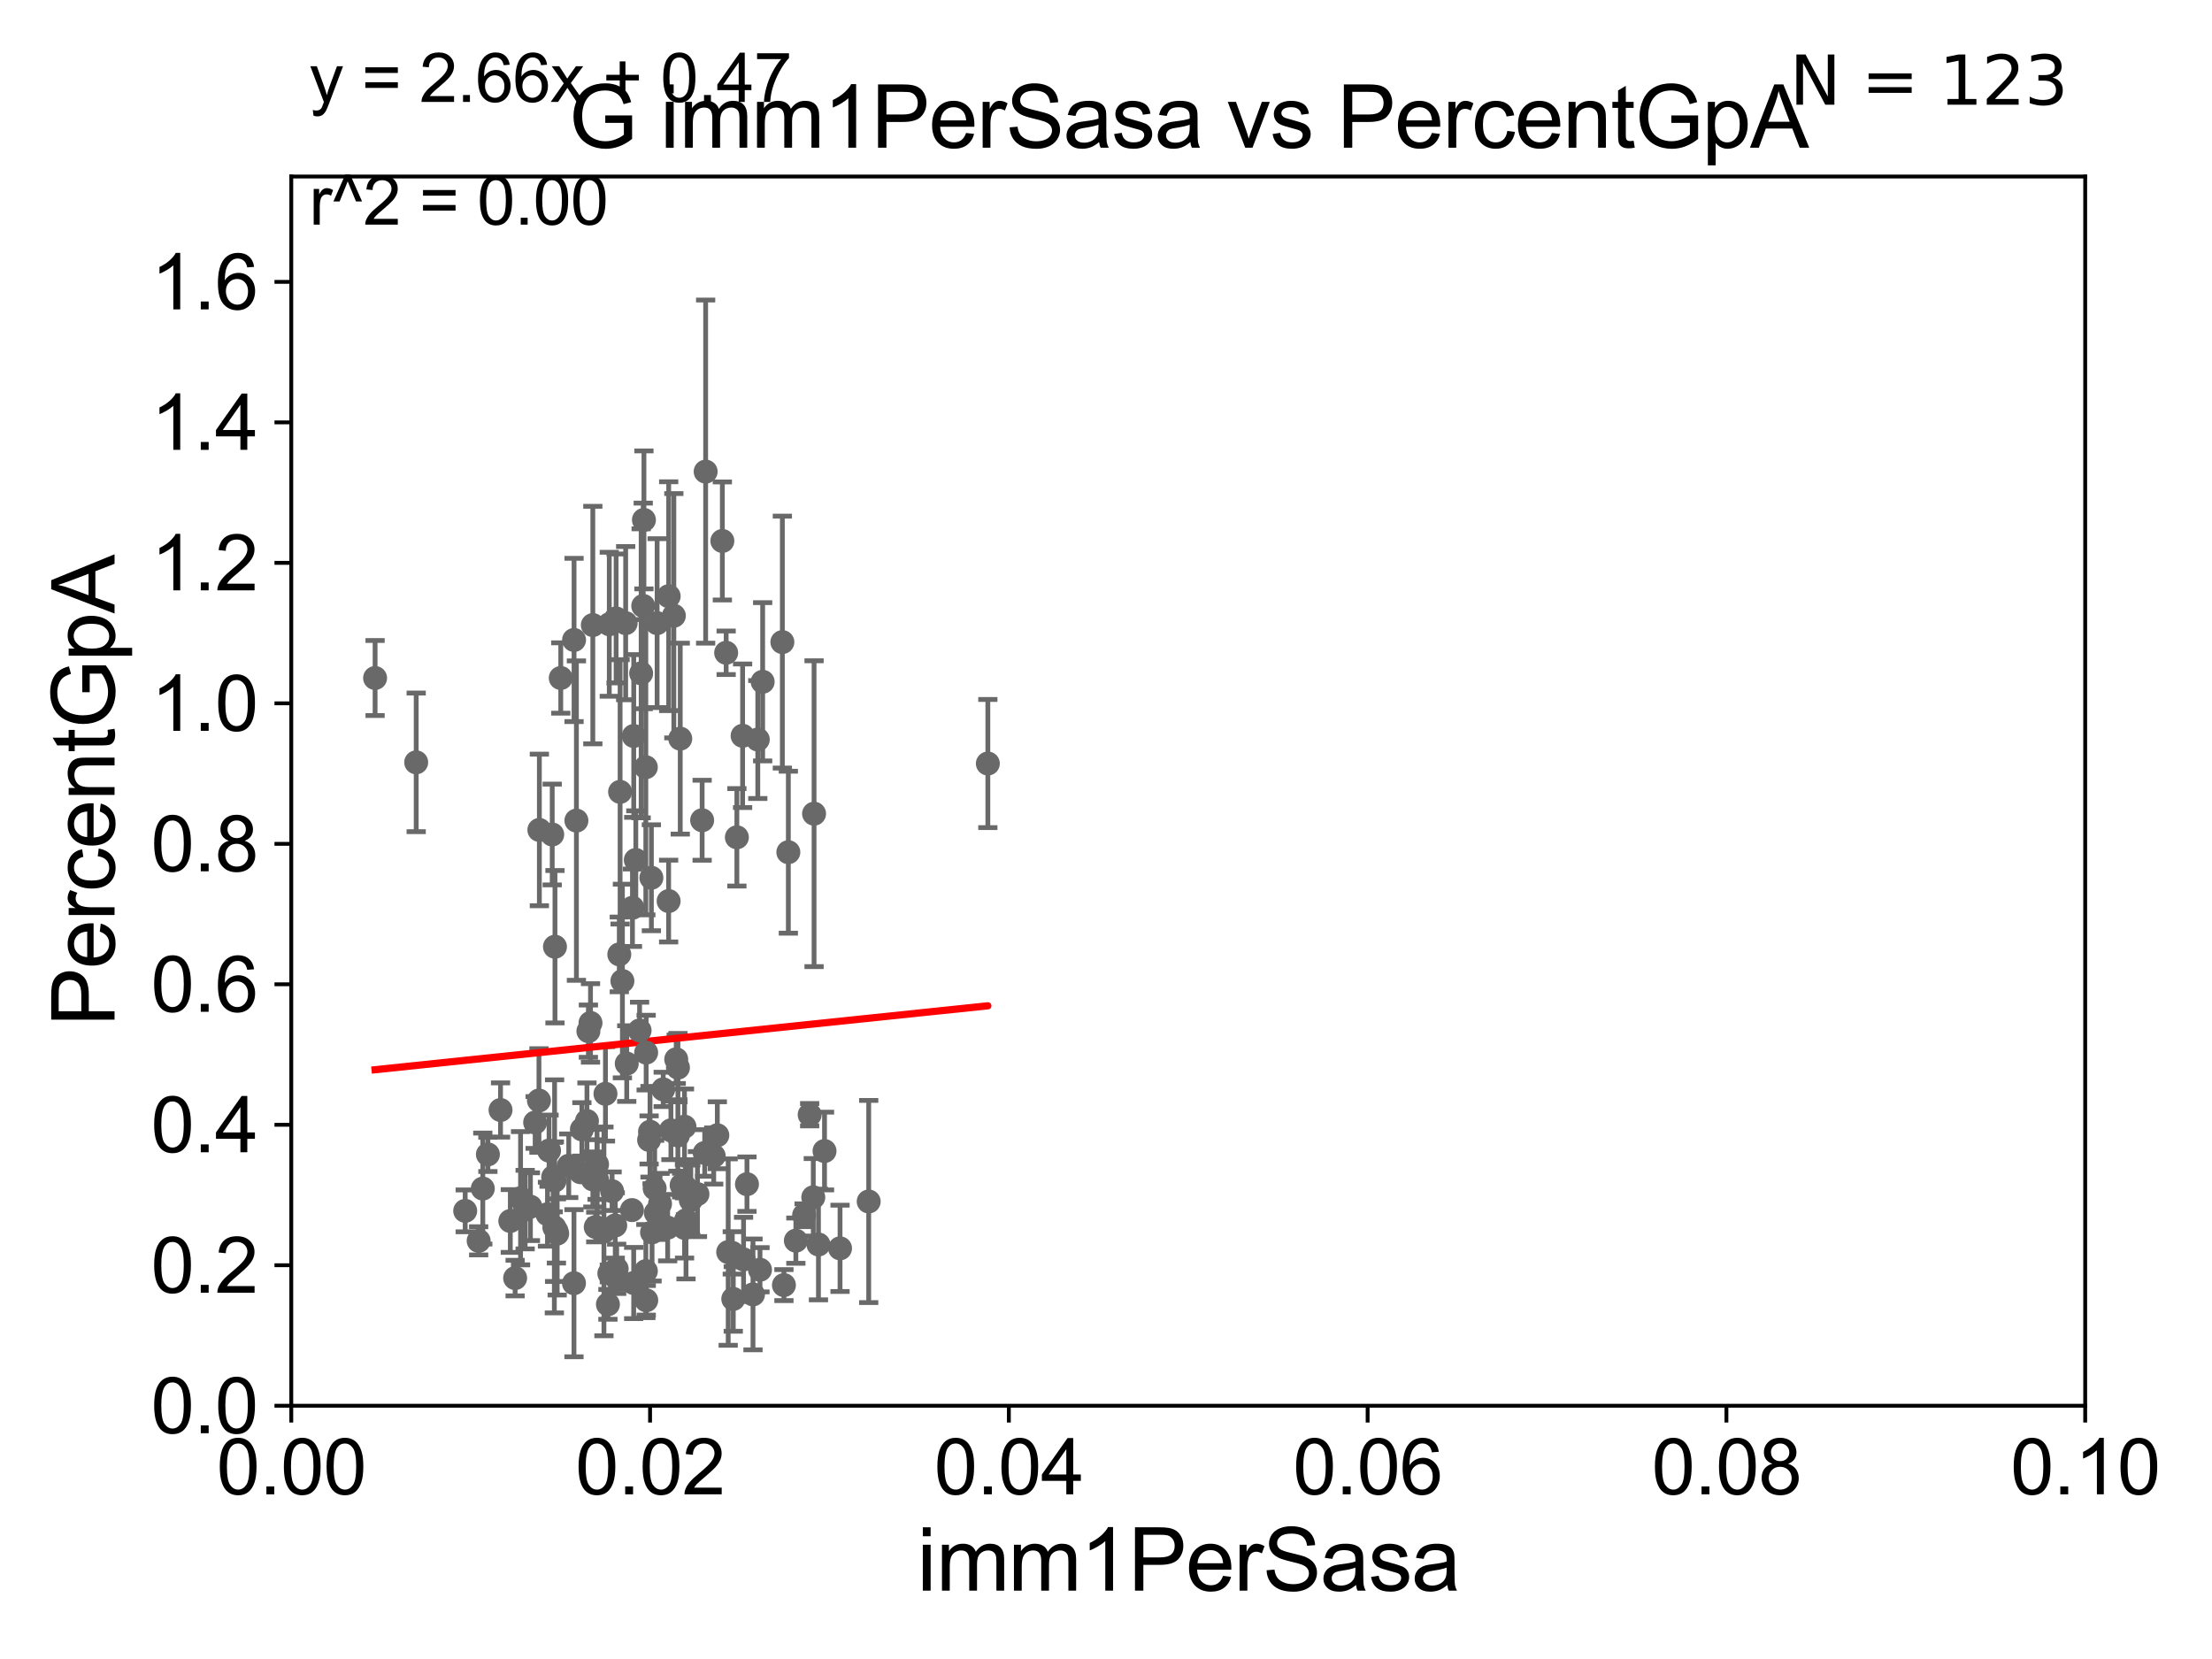 <?xml version="1.0" encoding="utf-8" standalone="no"?>
<!DOCTYPE svg PUBLIC "-//W3C//DTD SVG 1.1//EN"
  "http://www.w3.org/Graphics/SVG/1.1/DTD/svg11.dtd">
<svg xmlns:xlink="http://www.w3.org/1999/xlink" width="460.8pt" height="345.6pt" viewBox="0 0 460.8 345.6" xmlns="http://www.w3.org/2000/svg" version="1.1">
 <defs>
  <style type="text/css">*{stroke-linejoin: round; stroke-linecap: butt}</style>
 </defs>
 <g id="figure_1">
  <g id="patch_1">
   <path d="M 0 345.6 
L 460.8 345.6 
L 460.8 0 
L 0 0 
z
" style="fill: #ffffff"/>
  </g>
  <g id="axes_1">
   <g id="patch_2">
    <path d="M 60.68 292.84 
L 434.385 292.84 
L 434.385 36.775 
L 60.68 36.775 
z
" style="fill: #ffffff"/>
   </g>
   <g id="PathCollection_1">
    <defs>
     <path id="m80f6ad38a1" d="M 0 1.118 
C 0.297 1.118 0.581 1 0.791 0.791 
C 1 0.581 1.118 0.297 1.118 0 
C 1.118 -0.297 1 -0.581 0.791 -0.791 
C 0.581 -1 0.297 -1.118 0 -1.118 
C -0.297 -1.118 -0.581 -1 -0.791 -0.791 
C -1 -0.581 -1.118 -0.297 -1.118 0 
C -1.118 0.297 -1 0.581 -0.791 0.791 
C -0.581 1 -0.297 1.118 0 1.118 
z
" style="stroke: #696969"/>
    </defs>
    <g clip-path="url(#p81af8b4fd9)">
     <use xlink:href="#m80f6ad38a1" x="78.139" y="141.24" style="fill: #696969; stroke: #696969"/>
     <use xlink:href="#m80f6ad38a1" x="163.307" y="267.707" style="fill: #696969; stroke: #696969"/>
     <use xlink:href="#m80f6ad38a1" x="126.128" y="227.866" style="fill: #696969; stroke: #696969"/>
     <use xlink:href="#m80f6ad38a1" x="151.697" y="260.834" style="fill: #696969; stroke: #696969"/>
     <use xlink:href="#m80f6ad38a1" x="148.68" y="240.815" style="fill: #696969; stroke: #696969"/>
     <use xlink:href="#m80f6ad38a1" x="143.904" y="250.009" style="fill: #696969; stroke: #696969"/>
     <use xlink:href="#m80f6ad38a1" x="169.585" y="169.507" style="fill: #696969; stroke: #696969"/>
     <use xlink:href="#m80f6ad38a1" x="142.589" y="234.708" style="fill: #696969; stroke: #696969"/>
     <use xlink:href="#m80f6ad38a1" x="146.805" y="240.183" style="fill: #696969; stroke: #696969"/>
     <use xlink:href="#m80f6ad38a1" x="130.561" y="221.564" style="fill: #696969; stroke: #696969"/>
     <use xlink:href="#m80f6ad38a1" x="125.811" y="256.522" style="fill: #696969; stroke: #696969"/>
     <use xlink:href="#m80f6ad38a1" x="123.505" y="245.696" style="fill: #696969; stroke: #696969"/>
     <use xlink:href="#m80f6ad38a1" x="154.897" y="262.358" style="fill: #696969; stroke: #696969"/>
     <use xlink:href="#m80f6ad38a1" x="139.764" y="235.471" style="fill: #696969; stroke: #696969"/>
     <use xlink:href="#m80f6ad38a1" x="136.621" y="252.65" style="fill: #696969; stroke: #696969"/>
     <use xlink:href="#m80f6ad38a1" x="120.077" y="170.946" style="fill: #696969; stroke: #696969"/>
     <use xlink:href="#m80f6ad38a1" x="138.158" y="226.938" style="fill: #696969; stroke: #696969"/>
     <use xlink:href="#m80f6ad38a1" x="152.755" y="270.59" style="fill: #696969; stroke: #696969"/>
     <use xlink:href="#m80f6ad38a1" x="128.57" y="266.393" style="fill: #696969; stroke: #696969"/>
     <use xlink:href="#m80f6ad38a1" x="137.498" y="250.776" style="fill: #696969; stroke: #696969"/>
     <use xlink:href="#m80f6ad38a1" x="126.642" y="271.722" style="fill: #696969; stroke: #696969"/>
     <use xlink:href="#m80f6ad38a1" x="106.308" y="254.355" style="fill: #696969; stroke: #696969"/>
     <use xlink:href="#m80f6ad38a1" x="126.937" y="265.277" style="fill: #696969; stroke: #696969"/>
     <use xlink:href="#m80f6ad38a1" x="109.399" y="251.983" style="fill: #696969; stroke: #696969"/>
     <use xlink:href="#m80f6ad38a1" x="124.394" y="245.754" style="fill: #696969; stroke: #696969"/>
     <use xlink:href="#m80f6ad38a1" x="145.295" y="248.751" style="fill: #696969; stroke: #696969"/>
     <use xlink:href="#m80f6ad38a1" x="205.788" y="159.059" style="fill: #696969; stroke: #696969"/>
     <use xlink:href="#m80f6ad38a1" x="131.646" y="252.081" style="fill: #696969; stroke: #696969"/>
     <use xlink:href="#m80f6ad38a1" x="116.072" y="256.984" style="fill: #696969; stroke: #696969"/>
     <use xlink:href="#m80f6ad38a1" x="124.103" y="255.615" style="fill: #696969; stroke: #696969"/>
     <use xlink:href="#m80f6ad38a1" x="115.238" y="245.21" style="fill: #696969; stroke: #696969"/>
     <use xlink:href="#m80f6ad38a1" x="152.548" y="261.002" style="fill: #696969; stroke: #696969"/>
     <use xlink:href="#m80f6ad38a1" x="96.909" y="252.243" style="fill: #696969; stroke: #696969"/>
     <use xlink:href="#m80f6ad38a1" x="107.312" y="266.248" style="fill: #696969; stroke: #696969"/>
     <use xlink:href="#m80f6ad38a1" x="129.659" y="204.363" style="fill: #696969; stroke: #696969"/>
     <use xlink:href="#m80f6ad38a1" x="110.496" y="251.376" style="fill: #696969; stroke: #696969"/>
     <use xlink:href="#m80f6ad38a1" x="108.443" y="249.613" style="fill: #696969; stroke: #696969"/>
     <use xlink:href="#m80f6ad38a1" x="100.575" y="247.602" style="fill: #696969; stroke: #696969"/>
     <use xlink:href="#m80f6ad38a1" x="128.464" y="264.321" style="fill: #696969; stroke: #696969"/>
     <use xlink:href="#m80f6ad38a1" x="115.914" y="256.432" style="fill: #696969; stroke: #696969"/>
     <use xlink:href="#m80f6ad38a1" x="111.481" y="233.836" style="fill: #696969; stroke: #696969"/>
     <use xlink:href="#m80f6ad38a1" x="120.944" y="244.202" style="fill: #696969; stroke: #696969"/>
     <use xlink:href="#m80f6ad38a1" x="142.906" y="254.207" style="fill: #696969; stroke: #696969"/>
     <use xlink:href="#m80f6ad38a1" x="134.605" y="219.277" style="fill: #696969; stroke: #696969"/>
     <use xlink:href="#m80f6ad38a1" x="141.229" y="222.406" style="fill: #696969; stroke: #696969"/>
     <use xlink:href="#m80f6ad38a1" x="112.36" y="172.893" style="fill: #696969; stroke: #696969"/>
     <use xlink:href="#m80f6ad38a1" x="158.321" y="264.513" style="fill: #696969; stroke: #696969"/>
     <use xlink:href="#m80f6ad38a1" x="119.586" y="133.316" style="fill: #696969; stroke: #696969"/>
     <use xlink:href="#m80f6ad38a1" x="132.008" y="267.277" style="fill: #696969; stroke: #696969"/>
     <use xlink:href="#m80f6ad38a1" x="170.499" y="259.249" style="fill: #696969; stroke: #696969"/>
     <use xlink:href="#m80f6ad38a1" x="139.087" y="255.743" style="fill: #696969; stroke: #696969"/>
     <use xlink:href="#m80f6ad38a1" x="135.411" y="235.762" style="fill: #696969; stroke: #696969"/>
     <use xlink:href="#m80f6ad38a1" x="156.863" y="269.648" style="fill: #696969; stroke: #696969"/>
     <use xlink:href="#m80f6ad38a1" x="135.833" y="256.723" style="fill: #696969; stroke: #696969"/>
     <use xlink:href="#m80f6ad38a1" x="135.22" y="237.474" style="fill: #696969; stroke: #696969"/>
     <use xlink:href="#m80f6ad38a1" x="155.606" y="246.685" style="fill: #696969; stroke: #696969"/>
     <use xlink:href="#m80f6ad38a1" x="136.379" y="247.556" style="fill: #696969; stroke: #696969"/>
     <use xlink:href="#m80f6ad38a1" x="141.998" y="246.885" style="fill: #696969; stroke: #696969"/>
     <use xlink:href="#m80f6ad38a1" x="122.274" y="233.53" style="fill: #696969; stroke: #696969"/>
     <use xlink:href="#m80f6ad38a1" x="171.764" y="239.781" style="fill: #696969; stroke: #696969"/>
     <use xlink:href="#m80f6ad38a1" x="168.668" y="232.212" style="fill: #696969; stroke: #696969"/>
     <use xlink:href="#m80f6ad38a1" x="132.452" y="179.153" style="fill: #696969; stroke: #696969"/>
     <use xlink:href="#m80f6ad38a1" x="139.288" y="187.708" style="fill: #696969; stroke: #696969"/>
     <use xlink:href="#m80f6ad38a1" x="135.695" y="182.855" style="fill: #696969; stroke: #696969"/>
     <use xlink:href="#m80f6ad38a1" x="121.22" y="235.267" style="fill: #696969; stroke: #696969"/>
     <use xlink:href="#m80f6ad38a1" x="115.482" y="255.685" style="fill: #696969; stroke: #696969"/>
     <use xlink:href="#m80f6ad38a1" x="114.049" y="252.945" style="fill: #696969; stroke: #696969"/>
     <use xlink:href="#m80f6ad38a1" x="153.505" y="174.428" style="fill: #696969; stroke: #696969"/>
     <use xlink:href="#m80f6ad38a1" x="180.967" y="250.292" style="fill: #696969; stroke: #696969"/>
     <use xlink:href="#m80f6ad38a1" x="134.545" y="264.792" style="fill: #696969; stroke: #696969"/>
     <use xlink:href="#m80f6ad38a1" x="115.612" y="197.218" style="fill: #696969; stroke: #696969"/>
     <use xlink:href="#m80f6ad38a1" x="141.215" y="236.538" style="fill: #696969; stroke: #696969"/>
     <use xlink:href="#m80f6ad38a1" x="142.605" y="255.803" style="fill: #696969; stroke: #696969"/>
     <use xlink:href="#m80f6ad38a1" x="129.011" y="198.817" style="fill: #696969; stroke: #696969"/>
     <use xlink:href="#m80f6ad38a1" x="124.377" y="242.558" style="fill: #696969; stroke: #696969"/>
     <use xlink:href="#m80f6ad38a1" x="149.432" y="236.496" style="fill: #696969; stroke: #696969"/>
     <use xlink:href="#m80f6ad38a1" x="141.709" y="153.873" style="fill: #696969; stroke: #696969"/>
     <use xlink:href="#m80f6ad38a1" x="119.57" y="267.317" style="fill: #696969; stroke: #696969"/>
     <use xlink:href="#m80f6ad38a1" x="128.166" y="255.283" style="fill: #696969; stroke: #696969"/>
     <use xlink:href="#m80f6ad38a1" x="174.996" y="260.054" style="fill: #696969; stroke: #696969"/>
     <use xlink:href="#m80f6ad38a1" x="112.274" y="229.259" style="fill: #696969; stroke: #696969"/>
     <use xlink:href="#m80f6ad38a1" x="118.48" y="242.849" style="fill: #696969; stroke: #696969"/>
     <use xlink:href="#m80f6ad38a1" x="140.87" y="220.668" style="fill: #696969; stroke: #696969"/>
     <use xlink:href="#m80f6ad38a1" x="167.51" y="253.157" style="fill: #696969; stroke: #696969"/>
     <use xlink:href="#m80f6ad38a1" x="127.513" y="248.15" style="fill: #696969; stroke: #696969"/>
     <use xlink:href="#m80f6ad38a1" x="139.3" y="124.199" style="fill: #696969; stroke: #696969"/>
     <use xlink:href="#m80f6ad38a1" x="169.421" y="249.421" style="fill: #696969; stroke: #696969"/>
     <use xlink:href="#m80f6ad38a1" x="164.226" y="177.53" style="fill: #696969; stroke: #696969"/>
     <use xlink:href="#m80f6ad38a1" x="128.345" y="128.83" style="fill: #696969; stroke: #696969"/>
     <use xlink:href="#m80f6ad38a1" x="132.019" y="153.321" style="fill: #696969; stroke: #696969"/>
     <use xlink:href="#m80f6ad38a1" x="122.574" y="214.811" style="fill: #696969; stroke: #696969"/>
     <use xlink:href="#m80f6ad38a1" x="151.271" y="135.984" style="fill: #696969; stroke: #696969"/>
     <use xlink:href="#m80f6ad38a1" x="154.699" y="153.276" style="fill: #696969; stroke: #696969"/>
     <use xlink:href="#m80f6ad38a1" x="158.875" y="142.026" style="fill: #696969; stroke: #696969"/>
     <use xlink:href="#m80f6ad38a1" x="131.753" y="189.101" style="fill: #696969; stroke: #696969"/>
     <use xlink:href="#m80f6ad38a1" x="133.563" y="140.27" style="fill: #696969; stroke: #696969"/>
     <use xlink:href="#m80f6ad38a1" x="134.537" y="159.824" style="fill: #696969; stroke: #696969"/>
     <use xlink:href="#m80f6ad38a1" x="136.89" y="129.809" style="fill: #696969; stroke: #696969"/>
     <use xlink:href="#m80f6ad38a1" x="123.496" y="130.211" style="fill: #696969; stroke: #696969"/>
     <use xlink:href="#m80f6ad38a1" x="150.48" y="112.694" style="fill: #696969; stroke: #696969"/>
     <use xlink:href="#m80f6ad38a1" x="133.238" y="214.664" style="fill: #696969; stroke: #696969"/>
     <use xlink:href="#m80f6ad38a1" x="130.338" y="129.815" style="fill: #696969; stroke: #696969"/>
     <use xlink:href="#m80f6ad38a1" x="115.532" y="245.953" style="fill: #696969; stroke: #696969"/>
     <use xlink:href="#m80f6ad38a1" x="123.012" y="213.098" style="fill: #696969; stroke: #696969"/>
     <use xlink:href="#m80f6ad38a1" x="115.037" y="173.84" style="fill: #696969; stroke: #696969"/>
     <use xlink:href="#m80f6ad38a1" x="165.791" y="258.452" style="fill: #696969; stroke: #696969"/>
     <use xlink:href="#m80f6ad38a1" x="114.377" y="239.704" style="fill: #696969; stroke: #696969"/>
     <use xlink:href="#m80f6ad38a1" x="116.817" y="141.241" style="fill: #696969; stroke: #696969"/>
     <use xlink:href="#m80f6ad38a1" x="147" y="98.244" style="fill: #696969; stroke: #696969"/>
     <use xlink:href="#m80f6ad38a1" x="157.862" y="154.059" style="fill: #696969; stroke: #696969"/>
     <use xlink:href="#m80f6ad38a1" x="133.996" y="126.225" style="fill: #696969; stroke: #696969"/>
     <use xlink:href="#m80f6ad38a1" x="162.98" y="133.761" style="fill: #696969; stroke: #696969"/>
     <use xlink:href="#m80f6ad38a1" x="104.27" y="231.234" style="fill: #696969; stroke: #696969"/>
     <use xlink:href="#m80f6ad38a1" x="134.144" y="108.307" style="fill: #696969; stroke: #696969"/>
     <use xlink:href="#m80f6ad38a1" x="86.7" y="158.81" style="fill: #696969; stroke: #696969"/>
     <use xlink:href="#m80f6ad38a1" x="146.27" y="170.873" style="fill: #696969; stroke: #696969"/>
     <use xlink:href="#m80f6ad38a1" x="129.178" y="164.96" style="fill: #696969; stroke: #696969"/>
     <use xlink:href="#m80f6ad38a1" x="142.803" y="247.319" style="fill: #696969; stroke: #696969"/>
     <use xlink:href="#m80f6ad38a1" x="134.626" y="270.872" style="fill: #696969; stroke: #696969"/>
     <use xlink:href="#m80f6ad38a1" x="126.925" y="130.045" style="fill: #696969; stroke: #696969"/>
     <use xlink:href="#m80f6ad38a1" x="140.375" y="128.271" style="fill: #696969; stroke: #696969"/>
     <use xlink:href="#m80f6ad38a1" x="101.638" y="240.484" style="fill: #696969; stroke: #696969"/>
     <use xlink:href="#m80f6ad38a1" x="99.715" y="258.487" style="fill: #696969; stroke: #696969"/>
    </g>
   </g>
   <g id="matplotlib.axis_1">
    <g id="xtick_1">
     <g id="line2d_1">
      <defs>
       <path id="m0d743f125b" d="M 0 0 
L 0 3.5 
" style="stroke: #000000; stroke-width: 0.8"/>
      </defs>
      <g>
       <use xlink:href="#m0d743f125b" x="60.68" y="292.84" style="stroke: #000000; stroke-width: 0.8"/>
      </g>
     </g>
     <g id="text_1">
      <!-- 0.00 -->
      <g transform="translate(45.111 311.293)scale(0.16 -0.16)">
       <defs>
        <path id="ArialMT-30" d="M 266 2259 
Q 266 3072 433 3567 
Q 600 4063 929 4331 
Q 1259 4600 1759 4600 
Q 2128 4600 2406 4451 
Q 2684 4303 2865 4023 
Q 3047 3744 3150 3342 
Q 3253 2941 3253 2259 
Q 3253 1453 3087 958 
Q 2922 463 2592 192 
Q 2263 -78 1759 -78 
Q 1097 -78 719 397 
Q 266 969 266 2259 
z
M 844 2259 
Q 844 1131 1108 757 
Q 1372 384 1759 384 
Q 2147 384 2411 759 
Q 2675 1134 2675 2259 
Q 2675 3391 2411 3762 
Q 2147 4134 1753 4134 
Q 1366 4134 1134 3806 
Q 844 3388 844 2259 
z
" transform="scale(0.016)"/>
        <path id="ArialMT-2e" d="M 581 0 
L 581 641 
L 1222 641 
L 1222 0 
L 581 0 
z
" transform="scale(0.016)"/>
       </defs>
       <use xlink:href="#ArialMT-30"/>
       <use xlink:href="#ArialMT-2e" x="55.615"/>
       <use xlink:href="#ArialMT-30" x="83.398"/>
       <use xlink:href="#ArialMT-30" x="139.014"/>
      </g>
     </g>
    </g>
    <g id="xtick_2">
     <g id="line2d_2">
      <g>
       <use xlink:href="#m0d743f125b" x="135.421" y="292.84" style="stroke: #000000; stroke-width: 0.8"/>
      </g>
     </g>
     <g id="text_2">
      <!-- 0.02 -->
      <g transform="translate(119.852 311.293)scale(0.16 -0.16)">
       <defs>
        <path id="ArialMT-32" d="M 3222 541 
L 3222 0 
L 194 0 
Q 188 203 259 391 
Q 375 700 629 1000 
Q 884 1300 1366 1694 
Q 2113 2306 2375 2664 
Q 2638 3022 2638 3341 
Q 2638 3675 2398 3904 
Q 2159 4134 1775 4134 
Q 1369 4134 1125 3890 
Q 881 3647 878 3216 
L 300 3275 
Q 359 3922 746 4261 
Q 1134 4600 1788 4600 
Q 2447 4600 2831 4234 
Q 3216 3869 3216 3328 
Q 3216 3053 3103 2787 
Q 2991 2522 2730 2228 
Q 2469 1934 1863 1422 
Q 1356 997 1212 845 
Q 1069 694 975 541 
L 3222 541 
z
" transform="scale(0.016)"/>
       </defs>
       <use xlink:href="#ArialMT-30"/>
       <use xlink:href="#ArialMT-2e" x="55.615"/>
       <use xlink:href="#ArialMT-30" x="83.398"/>
       <use xlink:href="#ArialMT-32" x="139.014"/>
      </g>
     </g>
    </g>
    <g id="xtick_3">
     <g id="line2d_3">
      <g>
       <use xlink:href="#m0d743f125b" x="210.162" y="292.84" style="stroke: #000000; stroke-width: 0.8"/>
      </g>
     </g>
     <g id="text_3">
      <!-- 0.04 -->
      <g transform="translate(194.593 311.293)scale(0.16 -0.16)">
       <defs>
        <path id="ArialMT-34" d="M 2069 0 
L 2069 1097 
L 81 1097 
L 81 1613 
L 2172 4581 
L 2631 4581 
L 2631 1613 
L 3250 1613 
L 3250 1097 
L 2631 1097 
L 2631 0 
L 2069 0 
z
M 2069 1613 
L 2069 3678 
L 634 1613 
L 2069 1613 
z
" transform="scale(0.016)"/>
       </defs>
       <use xlink:href="#ArialMT-30"/>
       <use xlink:href="#ArialMT-2e" x="55.615"/>
       <use xlink:href="#ArialMT-30" x="83.398"/>
       <use xlink:href="#ArialMT-34" x="139.014"/>
      </g>
     </g>
    </g>
    <g id="xtick_4">
     <g id="line2d_4">
      <g>
       <use xlink:href="#m0d743f125b" x="284.903" y="292.84" style="stroke: #000000; stroke-width: 0.8"/>
      </g>
     </g>
     <g id="text_4">
      <!-- 0.06 -->
      <g transform="translate(269.334 311.293)scale(0.16 -0.16)">
       <defs>
        <path id="ArialMT-36" d="M 3184 3459 
L 2625 3416 
Q 2550 3747 2413 3897 
Q 2184 4138 1850 4138 
Q 1581 4138 1378 3988 
Q 1113 3794 959 3422 
Q 806 3050 800 2363 
Q 1003 2672 1297 2822 
Q 1591 2972 1913 2972 
Q 2475 2972 2870 2558 
Q 3266 2144 3266 1488 
Q 3266 1056 3080 686 
Q 2894 316 2569 119 
Q 2244 -78 1831 -78 
Q 1128 -78 684 439 
Q 241 956 241 2144 
Q 241 3472 731 4075 
Q 1159 4600 1884 4600 
Q 2425 4600 2770 4297 
Q 3116 3994 3184 3459 
z
M 888 1484 
Q 888 1194 1011 928 
Q 1134 663 1356 523 
Q 1578 384 1822 384 
Q 2178 384 2434 671 
Q 2691 959 2691 1453 
Q 2691 1928 2437 2201 
Q 2184 2475 1800 2475 
Q 1419 2475 1153 2201 
Q 888 1928 888 1484 
z
" transform="scale(0.016)"/>
       </defs>
       <use xlink:href="#ArialMT-30"/>
       <use xlink:href="#ArialMT-2e" x="55.615"/>
       <use xlink:href="#ArialMT-30" x="83.398"/>
       <use xlink:href="#ArialMT-36" x="139.014"/>
      </g>
     </g>
    </g>
    <g id="xtick_5">
     <g id="line2d_5">
      <g>
       <use xlink:href="#m0d743f125b" x="359.644" y="292.84" style="stroke: #000000; stroke-width: 0.8"/>
      </g>
     </g>
     <g id="text_5">
      <!-- 0.08 -->
      <g transform="translate(344.075 311.293)scale(0.16 -0.16)">
       <defs>
        <path id="ArialMT-38" d="M 1131 2484 
Q 781 2613 612 2850 
Q 444 3088 444 3419 
Q 444 3919 803 4259 
Q 1163 4600 1759 4600 
Q 2359 4600 2725 4251 
Q 3091 3903 3091 3403 
Q 3091 3084 2923 2848 
Q 2756 2613 2416 2484 
Q 2838 2347 3058 2040 
Q 3278 1734 3278 1309 
Q 3278 722 2862 322 
Q 2447 -78 1769 -78 
Q 1091 -78 675 323 
Q 259 725 259 1325 
Q 259 1772 486 2073 
Q 713 2375 1131 2484 
z
M 1019 3438 
Q 1019 3113 1228 2906 
Q 1438 2700 1772 2700 
Q 2097 2700 2305 2904 
Q 2513 3109 2513 3406 
Q 2513 3716 2298 3927 
Q 2084 4138 1766 4138 
Q 1444 4138 1231 3931 
Q 1019 3725 1019 3438 
z
M 838 1322 
Q 838 1081 952 856 
Q 1066 631 1291 507 
Q 1516 384 1775 384 
Q 2178 384 2440 643 
Q 2703 903 2703 1303 
Q 2703 1709 2433 1975 
Q 2163 2241 1756 2241 
Q 1359 2241 1098 1978 
Q 838 1716 838 1322 
z
" transform="scale(0.016)"/>
       </defs>
       <use xlink:href="#ArialMT-30"/>
       <use xlink:href="#ArialMT-2e" x="55.615"/>
       <use xlink:href="#ArialMT-30" x="83.398"/>
       <use xlink:href="#ArialMT-38" x="139.014"/>
      </g>
     </g>
    </g>
    <g id="xtick_6">
     <g id="line2d_6">
      <g>
       <use xlink:href="#m0d743f125b" x="434.385" y="292.84" style="stroke: #000000; stroke-width: 0.8"/>
      </g>
     </g>
     <g id="text_6">
      <!-- 0.10 -->
      <g transform="translate(418.816 311.293)scale(0.16 -0.16)">
       <defs>
        <path id="ArialMT-31" d="M 2384 0 
L 1822 0 
L 1822 3584 
Q 1619 3391 1289 3197 
Q 959 3003 697 2906 
L 697 3450 
Q 1169 3672 1522 3987 
Q 1875 4303 2022 4600 
L 2384 4600 
L 2384 0 
z
" transform="scale(0.016)"/>
       </defs>
       <use xlink:href="#ArialMT-30"/>
       <use xlink:href="#ArialMT-2e" x="55.615"/>
       <use xlink:href="#ArialMT-31" x="83.398"/>
       <use xlink:href="#ArialMT-30" x="139.014"/>
      </g>
     </g>
    </g>
    <g id="text_7">
     <!-- imm1PerSasa -->
     <g transform="translate(191.017 331.357)scale(0.18 -0.18)">
      <defs>
       <path id="ArialMT-69" d="M 425 3934 
L 425 4581 
L 988 4581 
L 988 3934 
L 425 3934 
z
M 425 0 
L 425 3319 
L 988 3319 
L 988 0 
L 425 0 
z
" transform="scale(0.016)"/>
       <path id="ArialMT-6d" d="M 422 0 
L 422 3319 
L 925 3319 
L 925 2853 
Q 1081 3097 1340 3245 
Q 1600 3394 1931 3394 
Q 2300 3394 2536 3241 
Q 2772 3088 2869 2813 
Q 3263 3394 3894 3394 
Q 4388 3394 4653 3120 
Q 4919 2847 4919 2278 
L 4919 0 
L 4359 0 
L 4359 2091 
Q 4359 2428 4304 2576 
Q 4250 2725 4106 2815 
Q 3963 2906 3769 2906 
Q 3419 2906 3187 2673 
Q 2956 2441 2956 1928 
L 2956 0 
L 2394 0 
L 2394 2156 
Q 2394 2531 2256 2718 
Q 2119 2906 1806 2906 
Q 1569 2906 1367 2781 
Q 1166 2656 1075 2415 
Q 984 2175 984 1722 
L 984 0 
L 422 0 
z
" transform="scale(0.016)"/>
       <path id="ArialMT-50" d="M 494 0 
L 494 4581 
L 2222 4581 
Q 2678 4581 2919 4538 
Q 3256 4481 3484 4323 
Q 3713 4166 3852 3881 
Q 3991 3597 3991 3256 
Q 3991 2672 3619 2267 
Q 3247 1863 2275 1863 
L 1100 1863 
L 1100 0 
L 494 0 
z
M 1100 2403 
L 2284 2403 
Q 2872 2403 3119 2622 
Q 3366 2841 3366 3238 
Q 3366 3525 3220 3729 
Q 3075 3934 2838 4000 
Q 2684 4041 2272 4041 
L 1100 4041 
L 1100 2403 
z
" transform="scale(0.016)"/>
       <path id="ArialMT-65" d="M 2694 1069 
L 3275 997 
Q 3138 488 2766 206 
Q 2394 -75 1816 -75 
Q 1088 -75 661 373 
Q 234 822 234 1631 
Q 234 2469 665 2931 
Q 1097 3394 1784 3394 
Q 2450 3394 2872 2941 
Q 3294 2488 3294 1666 
Q 3294 1616 3291 1516 
L 816 1516 
Q 847 969 1125 678 
Q 1403 388 1819 388 
Q 2128 388 2347 550 
Q 2566 713 2694 1069 
z
M 847 1978 
L 2700 1978 
Q 2663 2397 2488 2606 
Q 2219 2931 1791 2931 
Q 1403 2931 1139 2672 
Q 875 2413 847 1978 
z
" transform="scale(0.016)"/>
       <path id="ArialMT-72" d="M 416 0 
L 416 3319 
L 922 3319 
L 922 2816 
Q 1116 3169 1280 3281 
Q 1444 3394 1641 3394 
Q 1925 3394 2219 3213 
L 2025 2691 
Q 1819 2813 1613 2813 
Q 1428 2813 1281 2702 
Q 1134 2591 1072 2394 
Q 978 2094 978 1738 
L 978 0 
L 416 0 
z
" transform="scale(0.016)"/>
       <path id="ArialMT-53" d="M 288 1472 
L 859 1522 
Q 900 1178 1048 958 
Q 1197 738 1509 602 
Q 1822 466 2213 466 
Q 2559 466 2825 569 
Q 3091 672 3220 851 
Q 3350 1031 3350 1244 
Q 3350 1459 3225 1620 
Q 3100 1781 2813 1891 
Q 2628 1963 1997 2114 
Q 1366 2266 1113 2400 
Q 784 2572 623 2826 
Q 463 3081 463 3397 
Q 463 3744 659 4045 
Q 856 4347 1234 4503 
Q 1613 4659 2075 4659 
Q 2584 4659 2973 4495 
Q 3363 4331 3572 4012 
Q 3781 3694 3797 3291 
L 3216 3247 
Q 3169 3681 2898 3903 
Q 2628 4125 2100 4125 
Q 1550 4125 1298 3923 
Q 1047 3722 1047 3438 
Q 1047 3191 1225 3031 
Q 1400 2872 2139 2705 
Q 2878 2538 3153 2413 
Q 3553 2228 3743 1945 
Q 3934 1663 3934 1294 
Q 3934 928 3725 604 
Q 3516 281 3123 101 
Q 2731 -78 2241 -78 
Q 1619 -78 1198 103 
Q 778 284 539 648 
Q 300 1013 288 1472 
z
" transform="scale(0.016)"/>
       <path id="ArialMT-61" d="M 2588 409 
Q 2275 144 1986 34 
Q 1697 -75 1366 -75 
Q 819 -75 525 192 
Q 231 459 231 875 
Q 231 1119 342 1320 
Q 453 1522 633 1644 
Q 813 1766 1038 1828 
Q 1203 1872 1538 1913 
Q 2219 1994 2541 2106 
Q 2544 2222 2544 2253 
Q 2544 2597 2384 2738 
Q 2169 2928 1744 2928 
Q 1347 2928 1158 2789 
Q 969 2650 878 2297 
L 328 2372 
Q 403 2725 575 2942 
Q 747 3159 1072 3276 
Q 1397 3394 1825 3394 
Q 2250 3394 2515 3294 
Q 2781 3194 2906 3042 
Q 3031 2891 3081 2659 
Q 3109 2516 3109 2141 
L 3109 1391 
Q 3109 606 3145 398 
Q 3181 191 3288 0 
L 2700 0 
Q 2613 175 2588 409 
z
M 2541 1666 
Q 2234 1541 1622 1453 
Q 1275 1403 1131 1340 
Q 988 1278 909 1158 
Q 831 1038 831 891 
Q 831 666 1001 516 
Q 1172 366 1500 366 
Q 1825 366 2078 508 
Q 2331 650 2450 897 
Q 2541 1088 2541 1459 
L 2541 1666 
z
" transform="scale(0.016)"/>
       <path id="ArialMT-73" d="M 197 991 
L 753 1078 
Q 800 744 1014 566 
Q 1228 388 1613 388 
Q 2000 388 2187 545 
Q 2375 703 2375 916 
Q 2375 1106 2209 1216 
Q 2094 1291 1634 1406 
Q 1016 1563 777 1677 
Q 538 1791 414 1992 
Q 291 2194 291 2438 
Q 291 2659 392 2848 
Q 494 3038 669 3163 
Q 800 3259 1026 3326 
Q 1253 3394 1513 3394 
Q 1903 3394 2198 3281 
Q 2494 3169 2634 2976 
Q 2775 2784 2828 2463 
L 2278 2388 
Q 2241 2644 2061 2787 
Q 1881 2931 1553 2931 
Q 1166 2931 1000 2803 
Q 834 2675 834 2503 
Q 834 2394 903 2306 
Q 972 2216 1119 2156 
Q 1203 2125 1616 2013 
Q 2213 1853 2448 1751 
Q 2684 1650 2818 1456 
Q 2953 1263 2953 975 
Q 2953 694 2789 445 
Q 2625 197 2315 61 
Q 2006 -75 1616 -75 
Q 969 -75 630 194 
Q 291 463 197 991 
z
" transform="scale(0.016)"/>
      </defs>
      <use xlink:href="#ArialMT-69"/>
      <use xlink:href="#ArialMT-6d" x="22.217"/>
      <use xlink:href="#ArialMT-6d" x="105.518"/>
      <use xlink:href="#ArialMT-31" x="188.818"/>
      <use xlink:href="#ArialMT-50" x="244.434"/>
      <use xlink:href="#ArialMT-65" x="311.133"/>
      <use xlink:href="#ArialMT-72" x="366.748"/>
      <use xlink:href="#ArialMT-53" x="400.049"/>
      <use xlink:href="#ArialMT-61" x="466.748"/>
      <use xlink:href="#ArialMT-73" x="522.363"/>
      <use xlink:href="#ArialMT-61" x="572.363"/>
     </g>
    </g>
   </g>
   <g id="matplotlib.axis_2">
    <g id="ytick_1">
     <g id="line2d_7">
      <defs>
       <path id="m4596b08224" d="M 0 0 
L -3.5 0 
" style="stroke: #000000; stroke-width: 0.8"/>
      </defs>
      <g>
       <use xlink:href="#m4596b08224" x="60.68" y="292.84" style="stroke: #000000; stroke-width: 0.8"/>
      </g>
     </g>
     <g id="text_8">
      <!-- 0.0 -->
      <g transform="translate(31.44 298.566)scale(0.16 -0.16)">
       <use xlink:href="#ArialMT-30"/>
       <use xlink:href="#ArialMT-2e" x="55.615"/>
       <use xlink:href="#ArialMT-30" x="83.398"/>
      </g>
     </g>
    </g>
    <g id="ytick_2">
     <g id="line2d_8">
      <g>
       <use xlink:href="#m4596b08224" x="60.68" y="263.575" style="stroke: #000000; stroke-width: 0.8"/>
      </g>
     </g>
     <g id="text_9">
      <!-- 0.2 -->
      <g transform="translate(31.44 269.302)scale(0.16 -0.16)">
       <use xlink:href="#ArialMT-30"/>
       <use xlink:href="#ArialMT-2e" x="55.615"/>
       <use xlink:href="#ArialMT-32" x="83.398"/>
      </g>
     </g>
    </g>
    <g id="ytick_3">
     <g id="line2d_9">
      <g>
       <use xlink:href="#m4596b08224" x="60.68" y="234.311" style="stroke: #000000; stroke-width: 0.8"/>
      </g>
     </g>
     <g id="text_10">
      <!-- 0.4 -->
      <g transform="translate(31.44 240.037)scale(0.16 -0.16)">
       <use xlink:href="#ArialMT-30"/>
       <use xlink:href="#ArialMT-2e" x="55.615"/>
       <use xlink:href="#ArialMT-34" x="83.398"/>
      </g>
     </g>
    </g>
    <g id="ytick_4">
     <g id="line2d_10">
      <g>
       <use xlink:href="#m4596b08224" x="60.68" y="205.046" style="stroke: #000000; stroke-width: 0.8"/>
      </g>
     </g>
     <g id="text_11">
      <!-- 0.6 -->
      <g transform="translate(31.44 210.772)scale(0.16 -0.16)">
       <use xlink:href="#ArialMT-30"/>
       <use xlink:href="#ArialMT-2e" x="55.615"/>
       <use xlink:href="#ArialMT-36" x="83.398"/>
      </g>
     </g>
    </g>
    <g id="ytick_5">
     <g id="line2d_11">
      <g>
       <use xlink:href="#m4596b08224" x="60.68" y="175.782" style="stroke: #000000; stroke-width: 0.8"/>
      </g>
     </g>
     <g id="text_12">
      <!-- 0.8 -->
      <g transform="translate(31.44 181.508)scale(0.16 -0.16)">
       <use xlink:href="#ArialMT-30"/>
       <use xlink:href="#ArialMT-2e" x="55.615"/>
       <use xlink:href="#ArialMT-38" x="83.398"/>
      </g>
     </g>
    </g>
    <g id="ytick_6">
     <g id="line2d_12">
      <g>
       <use xlink:href="#m4596b08224" x="60.68" y="146.517" style="stroke: #000000; stroke-width: 0.8"/>
      </g>
     </g>
     <g id="text_13">
      <!-- 1.0 -->
      <g transform="translate(31.44 152.243)scale(0.16 -0.16)">
       <use xlink:href="#ArialMT-31"/>
       <use xlink:href="#ArialMT-2e" x="55.615"/>
       <use xlink:href="#ArialMT-30" x="83.398"/>
      </g>
     </g>
    </g>
    <g id="ytick_7">
     <g id="line2d_13">
      <g>
       <use xlink:href="#m4596b08224" x="60.68" y="117.252" style="stroke: #000000; stroke-width: 0.8"/>
      </g>
     </g>
     <g id="text_14">
      <!-- 1.2 -->
      <g transform="translate(31.44 122.979)scale(0.16 -0.16)">
       <use xlink:href="#ArialMT-31"/>
       <use xlink:href="#ArialMT-2e" x="55.615"/>
       <use xlink:href="#ArialMT-32" x="83.398"/>
      </g>
     </g>
    </g>
    <g id="ytick_8">
     <g id="line2d_14">
      <g>
       <use xlink:href="#m4596b08224" x="60.68" y="87.988" style="stroke: #000000; stroke-width: 0.8"/>
      </g>
     </g>
     <g id="text_15">
      <!-- 1.4 -->
      <g transform="translate(31.44 93.714)scale(0.16 -0.16)">
       <use xlink:href="#ArialMT-31"/>
       <use xlink:href="#ArialMT-2e" x="55.615"/>
       <use xlink:href="#ArialMT-34" x="83.398"/>
      </g>
     </g>
    </g>
    <g id="ytick_9">
     <g id="line2d_15">
      <g>
       <use xlink:href="#m4596b08224" x="60.68" y="58.723" style="stroke: #000000; stroke-width: 0.8"/>
      </g>
     </g>
     <g id="text_16">
      <!-- 1.6 -->
      <g transform="translate(31.44 64.45)scale(0.16 -0.16)">
       <use xlink:href="#ArialMT-31"/>
       <use xlink:href="#ArialMT-2e" x="55.615"/>
       <use xlink:href="#ArialMT-36" x="83.398"/>
      </g>
     </g>
    </g>
    <g id="text_17">
     <!-- PercentGpA -->
     <g transform="translate(23.863 213.831)rotate(-90)scale(0.18 -0.18)">
      <defs>
       <path id="ArialMT-63" d="M 2588 1216 
L 3141 1144 
Q 3050 572 2676 248 
Q 2303 -75 1759 -75 
Q 1078 -75 664 370 
Q 250 816 250 1647 
Q 250 2184 428 2587 
Q 606 2991 970 3192 
Q 1334 3394 1763 3394 
Q 2303 3394 2647 3120 
Q 2991 2847 3088 2344 
L 2541 2259 
Q 2463 2594 2264 2762 
Q 2066 2931 1784 2931 
Q 1359 2931 1093 2626 
Q 828 2322 828 1663 
Q 828 994 1084 691 
Q 1341 388 1753 388 
Q 2084 388 2306 591 
Q 2528 794 2588 1216 
z
" transform="scale(0.016)"/>
       <path id="ArialMT-6e" d="M 422 0 
L 422 3319 
L 928 3319 
L 928 2847 
Q 1294 3394 1984 3394 
Q 2284 3394 2536 3286 
Q 2788 3178 2913 3003 
Q 3038 2828 3088 2588 
Q 3119 2431 3119 2041 
L 3119 0 
L 2556 0 
L 2556 2019 
Q 2556 2363 2490 2533 
Q 2425 2703 2258 2804 
Q 2091 2906 1866 2906 
Q 1506 2906 1245 2678 
Q 984 2450 984 1813 
L 984 0 
L 422 0 
z
" transform="scale(0.016)"/>
       <path id="ArialMT-74" d="M 1650 503 
L 1731 6 
Q 1494 -44 1306 -44 
Q 1000 -44 831 53 
Q 663 150 594 308 
Q 525 466 525 972 
L 525 2881 
L 113 2881 
L 113 3319 
L 525 3319 
L 525 4141 
L 1084 4478 
L 1084 3319 
L 1650 3319 
L 1650 2881 
L 1084 2881 
L 1084 941 
Q 1084 700 1114 631 
Q 1144 563 1211 522 
Q 1278 481 1403 481 
Q 1497 481 1650 503 
z
" transform="scale(0.016)"/>
       <path id="ArialMT-47" d="M 2638 1797 
L 2638 2334 
L 4578 2338 
L 4578 638 
Q 4131 281 3656 101 
Q 3181 -78 2681 -78 
Q 2006 -78 1454 211 
Q 903 500 622 1047 
Q 341 1594 341 2269 
Q 341 2938 620 3517 
Q 900 4097 1425 4378 
Q 1950 4659 2634 4659 
Q 3131 4659 3532 4498 
Q 3934 4338 4162 4050 
Q 4391 3763 4509 3300 
L 3963 3150 
Q 3859 3500 3706 3700 
Q 3553 3900 3268 4020 
Q 2984 4141 2638 4141 
Q 2222 4141 1919 4014 
Q 1616 3888 1430 3681 
Q 1244 3475 1141 3228 
Q 966 2803 966 2306 
Q 966 1694 1177 1281 
Q 1388 869 1791 669 
Q 2194 469 2647 469 
Q 3041 469 3416 620 
Q 3791 772 3984 944 
L 3984 1797 
L 2638 1797 
z
" transform="scale(0.016)"/>
       <path id="ArialMT-70" d="M 422 -1272 
L 422 3319 
L 934 3319 
L 934 2888 
Q 1116 3141 1344 3267 
Q 1572 3394 1897 3394 
Q 2322 3394 2647 3175 
Q 2972 2956 3137 2557 
Q 3303 2159 3303 1684 
Q 3303 1175 3120 767 
Q 2938 359 2589 142 
Q 2241 -75 1856 -75 
Q 1575 -75 1351 44 
Q 1128 163 984 344 
L 984 -1272 
L 422 -1272 
z
M 931 1641 
Q 931 1000 1190 694 
Q 1450 388 1819 388 
Q 2194 388 2461 705 
Q 2728 1022 2728 1688 
Q 2728 2322 2467 2637 
Q 2206 2953 1844 2953 
Q 1484 2953 1207 2617 
Q 931 2281 931 1641 
z
" transform="scale(0.016)"/>
       <path id="ArialMT-41" d="M -9 0 
L 1750 4581 
L 2403 4581 
L 4278 0 
L 3588 0 
L 3053 1388 
L 1138 1388 
L 634 0 
L -9 0 
z
M 1313 1881 
L 2866 1881 
L 2388 3150 
Q 2169 3728 2063 4100 
Q 1975 3659 1816 3225 
L 1313 1881 
z
" transform="scale(0.016)"/>
      </defs>
      <use xlink:href="#ArialMT-50"/>
      <use xlink:href="#ArialMT-65" x="66.699"/>
      <use xlink:href="#ArialMT-72" x="122.314"/>
      <use xlink:href="#ArialMT-63" x="155.615"/>
      <use xlink:href="#ArialMT-65" x="205.615"/>
      <use xlink:href="#ArialMT-6e" x="261.23"/>
      <use xlink:href="#ArialMT-74" x="316.846"/>
      <use xlink:href="#ArialMT-47" x="344.629"/>
      <use xlink:href="#ArialMT-70" x="422.412"/>
      <use xlink:href="#ArialMT-41" x="478.027"/>
     </g>
    </g>
   </g>
   <g id="LineCollection_1">
    <path d="M 78.139 149.056 
L 78.139 133.425 
" clip-path="url(#p81af8b4fd9)" style="fill: none; stroke: #696969"/>
    <path d="M 163.307 270.937 
L 163.307 264.478 
" clip-path="url(#p81af8b4fd9)" style="fill: none; stroke: #696969"/>
    <path d="M 126.128 237.702 
L 126.128 218.03 
" clip-path="url(#p81af8b4fd9)" style="fill: none; stroke: #696969"/>
    <path d="M 151.697 280.25 
L 151.697 241.418 
" clip-path="url(#p81af8b4fd9)" style="fill: none; stroke: #696969"/>
    <path d="M 148.68 246.66 
L 148.68 234.97 
" clip-path="url(#p81af8b4fd9)" style="fill: none; stroke: #696969"/>
    <path d="M 143.904 257.312 
L 143.904 242.705 
" clip-path="url(#p81af8b4fd9)" style="fill: none; stroke: #696969"/>
    <path d="M 169.585 201.362 
L 169.585 137.652 
" clip-path="url(#p81af8b4fd9)" style="fill: none; stroke: #696969"/>
    <path d="M 142.589 242.565 
L 142.589 226.851 
" clip-path="url(#p81af8b4fd9)" style="fill: none; stroke: #696969"/>
    <path d="M 146.805 245.034 
L 146.805 235.333 
" clip-path="url(#p81af8b4fd9)" style="fill: none; stroke: #696969"/>
    <path d="M 130.561 229.447 
L 130.561 213.681 
" clip-path="url(#p81af8b4fd9)" style="fill: none; stroke: #696969"/>
    <path d="M 125.811 278.265 
L 125.811 234.779 
" clip-path="url(#p81af8b4fd9)" style="fill: none; stroke: #696969"/>
    <path d="M 123.505 251.429 
L 123.505 239.963 
" clip-path="url(#p81af8b4fd9)" style="fill: none; stroke: #696969"/>
    <path d="M 154.897 271.128 
L 154.897 253.587 
" clip-path="url(#p81af8b4fd9)" style="fill: none; stroke: #696969"/>
    <path d="M 139.764 241.571 
L 139.764 229.371 
" clip-path="url(#p81af8b4fd9)" style="fill: none; stroke: #696969"/>
    <path d="M 136.621 258.203 
L 136.621 247.098 
" clip-path="url(#p81af8b4fd9)" style="fill: none; stroke: #696969"/>
    <path d="M 120.077 204.216 
L 120.077 137.675 
" clip-path="url(#p81af8b4fd9)" style="fill: none; stroke: #696969"/>
    <path d="M 138.158 230.513 
L 138.158 223.364 
" clip-path="url(#p81af8b4fd9)" style="fill: none; stroke: #696969"/>
    <path d="M 152.755 277.318 
L 152.755 263.863 
" clip-path="url(#p81af8b4fd9)" style="fill: none; stroke: #696969"/>
    <path d="M 128.57 268.544 
L 128.57 264.241 
" clip-path="url(#p81af8b4fd9)" style="fill: none; stroke: #696969"/>
    <path d="M 137.498 257.105 
L 137.498 244.446 
" clip-path="url(#p81af8b4fd9)" style="fill: none; stroke: #696969"/>
    <path d="M 126.642 274.828 
L 126.642 268.615 
" clip-path="url(#p81af8b4fd9)" style="fill: none; stroke: #696969"/>
    <path d="M 106.308 260.892 
L 106.308 247.818 
" clip-path="url(#p81af8b4fd9)" style="fill: none; stroke: #696969"/>
    <path d="M 126.937 267.031 
L 126.937 263.524 
" clip-path="url(#p81af8b4fd9)" style="fill: none; stroke: #696969"/>
    <path d="M 109.399 260.17 
L 109.399 243.796 
" clip-path="url(#p81af8b4fd9)" style="fill: none; stroke: #696969"/>
    <path d="M 124.394 254.087 
L 124.394 237.421 
" clip-path="url(#p81af8b4fd9)" style="fill: none; stroke: #696969"/>
    <path d="M 145.295 257.604 
L 145.295 239.897 
" clip-path="url(#p81af8b4fd9)" style="fill: none; stroke: #696969"/>
    <path d="M 205.788 172.405 
L 205.788 145.712 
" clip-path="url(#p81af8b4fd9)" style="fill: none; stroke: #696969"/>
    <path d="M 131.646 253.009 
L 131.646 251.154 
" clip-path="url(#p81af8b4fd9)" style="fill: none; stroke: #696969"/>
    <path d="M 116.072 269.774 
L 116.072 244.195 
" clip-path="url(#p81af8b4fd9)" style="fill: none; stroke: #696969"/>
    <path d="M 124.103 258.705 
L 124.103 252.525 
" clip-path="url(#p81af8b4fd9)" style="fill: none; stroke: #696969"/>
    <path d="M 115.238 252.444 
L 115.238 237.976 
" clip-path="url(#p81af8b4fd9)" style="fill: none; stroke: #696969"/>
    <path d="M 152.548 265.417 
L 152.548 256.587 
" clip-path="url(#p81af8b4fd9)" style="fill: none; stroke: #696969"/>
    <path d="M 96.909 256.6 
L 96.909 247.887 
" clip-path="url(#p81af8b4fd9)" style="fill: none; stroke: #696969"/>
    <path d="M 107.312 269.956 
L 107.312 262.541 
" clip-path="url(#p81af8b4fd9)" style="fill: none; stroke: #696969"/>
    <path d="M 129.659 224.535 
L 129.659 184.191 
" clip-path="url(#p81af8b4fd9)" style="fill: none; stroke: #696969"/>
    <path d="M 110.496 258.437 
L 110.496 244.315 
" clip-path="url(#p81af8b4fd9)" style="fill: none; stroke: #696969"/>
    <path d="M 108.443 263.493 
L 108.443 235.733 
" clip-path="url(#p81af8b4fd9)" style="fill: none; stroke: #696969"/>
    <path d="M 100.575 259.163 
L 100.575 236.042 
" clip-path="url(#p81af8b4fd9)" style="fill: none; stroke: #696969"/>
    <path d="M 128.464 269.458 
L 128.464 259.183 
" clip-path="url(#p81af8b4fd9)" style="fill: none; stroke: #696969"/>
    <path d="M 115.914 263.115 
L 115.914 249.749 
" clip-path="url(#p81af8b4fd9)" style="fill: none; stroke: #696969"/>
    <path d="M 111.481 239.232 
L 111.481 228.441 
" clip-path="url(#p81af8b4fd9)" style="fill: none; stroke: #696969"/>
    <path d="M 120.944 245.048 
L 120.944 243.356 
" clip-path="url(#p81af8b4fd9)" style="fill: none; stroke: #696969"/>
    <path d="M 142.906 266.424 
L 142.906 241.991 
" clip-path="url(#p81af8b4fd9)" style="fill: none; stroke: #696969"/>
    <path d="M 134.605 227.063 
L 134.605 211.491 
" clip-path="url(#p81af8b4fd9)" style="fill: none; stroke: #696969"/>
    <path d="M 141.229 229.527 
L 141.229 215.285 
" clip-path="url(#p81af8b4fd9)" style="fill: none; stroke: #696969"/>
    <path d="M 112.36 188.684 
L 112.36 157.102 
" clip-path="url(#p81af8b4fd9)" style="fill: none; stroke: #696969"/>
    <path d="M 158.321 269.123 
L 158.321 259.904 
" clip-path="url(#p81af8b4fd9)" style="fill: none; stroke: #696969"/>
    <path d="M 119.586 150.319 
L 119.586 116.313 
" clip-path="url(#p81af8b4fd9)" style="fill: none; stroke: #696969"/>
    <path d="M 132.008 274.692 
L 132.008 259.863 
" clip-path="url(#p81af8b4fd9)" style="fill: none; stroke: #696969"/>
    <path d="M 170.499 270.778 
L 170.499 247.72 
" clip-path="url(#p81af8b4fd9)" style="fill: none; stroke: #696969"/>
    <path d="M 139.087 262.659 
L 139.087 248.826 
" clip-path="url(#p81af8b4fd9)" style="fill: none; stroke: #696969"/>
    <path d="M 135.411 245.202 
L 135.411 226.322 
" clip-path="url(#p81af8b4fd9)" style="fill: none; stroke: #696969"/>
    <path d="M 156.863 281.195 
L 156.863 258.101 
" clip-path="url(#p81af8b4fd9)" style="fill: none; stroke: #696969"/>
    <path d="M 135.833 266.86 
L 135.833 246.586 
" clip-path="url(#p81af8b4fd9)" style="fill: none; stroke: #696969"/>
    <path d="M 135.22 242.487 
L 135.22 232.462 
" clip-path="url(#p81af8b4fd9)" style="fill: none; stroke: #696969"/>
    <path d="M 155.606 252.356 
L 155.606 241.013 
" clip-path="url(#p81af8b4fd9)" style="fill: none; stroke: #696969"/>
    <path d="M 136.379 257.55 
L 136.379 237.562 
" clip-path="url(#p81af8b4fd9)" style="fill: none; stroke: #696969"/>
    <path d="M 141.998 249.355 
L 141.998 244.416 
" clip-path="url(#p81af8b4fd9)" style="fill: none; stroke: #696969"/>
    <path d="M 122.274 241.465 
L 122.274 225.595 
" clip-path="url(#p81af8b4fd9)" style="fill: none; stroke: #696969"/>
    <path d="M 171.764 247.882 
L 171.764 231.681 
" clip-path="url(#p81af8b4fd9)" style="fill: none; stroke: #696969"/>
    <path d="M 168.668 234.539 
L 168.668 229.884 
" clip-path="url(#p81af8b4fd9)" style="fill: none; stroke: #696969"/>
    <path d="M 132.452 189.393 
L 132.452 168.912 
" clip-path="url(#p81af8b4fd9)" style="fill: none; stroke: #696969"/>
    <path d="M 139.288 196.225 
L 139.288 179.191 
" clip-path="url(#p81af8b4fd9)" style="fill: none; stroke: #696969"/>
    <path d="M 135.695 193.889 
L 135.695 171.821 
" clip-path="url(#p81af8b4fd9)" style="fill: none; stroke: #696969"/>
    <path d="M 121.22 240.826 
L 121.22 229.709 
" clip-path="url(#p81af8b4fd9)" style="fill: none; stroke: #696969"/>
    <path d="M 115.482 273.5 
L 115.482 237.871 
" clip-path="url(#p81af8b4fd9)" style="fill: none; stroke: #696969"/>
    <path d="M 114.049 259.606 
L 114.049 246.285 
" clip-path="url(#p81af8b4fd9)" style="fill: none; stroke: #696969"/>
    <path d="M 153.505 184.578 
L 153.505 164.278 
" clip-path="url(#p81af8b4fd9)" style="fill: none; stroke: #696969"/>
    <path d="M 180.967 271.346 
L 180.967 229.237 
" clip-path="url(#p81af8b4fd9)" style="fill: none; stroke: #696969"/>
    <path d="M 134.545 274.495 
L 134.545 255.089 
" clip-path="url(#p81af8b4fd9)" style="fill: none; stroke: #696969"/>
    <path d="M 115.612 213.092 
L 115.612 181.345 
" clip-path="url(#p81af8b4fd9)" style="fill: none; stroke: #696969"/>
    <path d="M 141.215 243.977 
L 141.215 229.1 
" clip-path="url(#p81af8b4fd9)" style="fill: none; stroke: #696969"/>
    <path d="M 142.605 262.07 
L 142.605 249.537 
" clip-path="url(#p81af8b4fd9)" style="fill: none; stroke: #696969"/>
    <path d="M 129.011 206.602 
L 129.011 191.033 
" clip-path="url(#p81af8b4fd9)" style="fill: none; stroke: #696969"/>
    <path d="M 124.377 249.851 
L 124.377 235.264 
" clip-path="url(#p81af8b4fd9)" style="fill: none; stroke: #696969"/>
    <path d="M 149.432 243.471 
L 149.432 229.521 
" clip-path="url(#p81af8b4fd9)" style="fill: none; stroke: #696969"/>
    <path d="M 141.709 173.761 
L 141.709 133.985 
" clip-path="url(#p81af8b4fd9)" style="fill: none; stroke: #696969"/>
    <path d="M 119.57 282.644 
L 119.57 251.989 
" clip-path="url(#p81af8b4fd9)" style="fill: none; stroke: #696969"/>
    <path d="M 128.166 262.089 
L 128.166 248.477 
" clip-path="url(#p81af8b4fd9)" style="fill: none; stroke: #696969"/>
    <path d="M 174.996 269.043 
L 174.996 251.065 
" clip-path="url(#p81af8b4fd9)" style="fill: none; stroke: #696969"/>
    <path d="M 112.274 240.051 
L 112.274 218.466 
" clip-path="url(#p81af8b4fd9)" style="fill: none; stroke: #696969"/>
    <path d="M 118.48 249.472 
L 118.48 236.226 
" clip-path="url(#p81af8b4fd9)" style="fill: none; stroke: #696969"/>
    <path d="M 140.87 225.714 
L 140.87 215.623 
" clip-path="url(#p81af8b4fd9)" style="fill: none; stroke: #696969"/>
    <path d="M 167.51 255.535 
L 167.51 250.779 
" clip-path="url(#p81af8b4fd9)" style="fill: none; stroke: #696969"/>
    <path d="M 127.513 252.161 
L 127.513 244.14 
" clip-path="url(#p81af8b4fd9)" style="fill: none; stroke: #696969"/>
    <path d="M 139.3 148.034 
L 139.3 100.364 
" clip-path="url(#p81af8b4fd9)" style="fill: none; stroke: #696969"/>
    <path d="M 169.421 257.495 
L 169.421 241.348 
" clip-path="url(#p81af8b4fd9)" style="fill: none; stroke: #696969"/>
    <path d="M 164.226 194.397 
L 164.226 160.662 
" clip-path="url(#p81af8b4fd9)" style="fill: none; stroke: #696969"/>
    <path d="M 128.345 142.256 
L 128.345 115.404 
" clip-path="url(#p81af8b4fd9)" style="fill: none; stroke: #696969"/>
    <path d="M 132.019 170.269 
L 132.019 136.372 
" clip-path="url(#p81af8b4fd9)" style="fill: none; stroke: #696969"/>
    <path d="M 122.574 220.259 
L 122.574 209.363 
" clip-path="url(#p81af8b4fd9)" style="fill: none; stroke: #696969"/>
    <path d="M 151.271 140.52 
L 151.271 131.448 
" clip-path="url(#p81af8b4fd9)" style="fill: none; stroke: #696969"/>
    <path d="M 154.699 168.229 
L 154.699 138.323 
" clip-path="url(#p81af8b4fd9)" style="fill: none; stroke: #696969"/>
    <path d="M 158.875 158.513 
L 158.875 125.539 
" clip-path="url(#p81af8b4fd9)" style="fill: none; stroke: #696969"/>
    <path d="M 131.753 197.169 
L 131.753 181.032 
" clip-path="url(#p81af8b4fd9)" style="fill: none; stroke: #696969"/>
    <path d="M 133.563 170.369 
L 133.563 110.171 
" clip-path="url(#p81af8b4fd9)" style="fill: none; stroke: #696969"/>
    <path d="M 134.537 190.579 
L 134.537 129.068 
" clip-path="url(#p81af8b4fd9)" style="fill: none; stroke: #696969"/>
    <path d="M 136.89 147.398 
L 136.89 112.22 
" clip-path="url(#p81af8b4fd9)" style="fill: none; stroke: #696969"/>
    <path d="M 123.496 154.95 
L 123.496 105.473 
" clip-path="url(#p81af8b4fd9)" style="fill: none; stroke: #696969"/>
    <path d="M 150.48 124.987 
L 150.48 100.401 
" clip-path="url(#p81af8b4fd9)" style="fill: none; stroke: #696969"/>
    <path d="M 133.238 220.552 
L 133.238 208.777 
" clip-path="url(#p81af8b4fd9)" style="fill: none; stroke: #696969"/>
    <path d="M 130.338 145.774 
L 130.338 113.856 
" clip-path="url(#p81af8b4fd9)" style="fill: none; stroke: #696969"/>
    <path d="M 115.532 266.957 
L 115.532 224.95 
" clip-path="url(#p81af8b4fd9)" style="fill: none; stroke: #696969"/>
    <path d="M 123.012 221.275 
L 123.012 204.922 
" clip-path="url(#p81af8b4fd9)" style="fill: none; stroke: #696969"/>
    <path d="M 115.037 184.335 
L 115.037 163.345 
" clip-path="url(#p81af8b4fd9)" style="fill: none; stroke: #696969"/>
    <path d="M 165.791 263.167 
L 165.791 253.737 
" clip-path="url(#p81af8b4fd9)" style="fill: none; stroke: #696969"/>
    <path d="M 114.377 247.125 
L 114.377 232.283 
" clip-path="url(#p81af8b4fd9)" style="fill: none; stroke: #696969"/>
    <path d="M 116.817 148.57 
L 116.817 133.913 
" clip-path="url(#p81af8b4fd9)" style="fill: none; stroke: #696969"/>
    <path d="M 147 133.986 
L 147 62.503 
" clip-path="url(#p81af8b4fd9)" style="fill: none; stroke: #696969"/>
    <path d="M 157.862 166.344 
L 157.862 141.774 
" clip-path="url(#p81af8b4fd9)" style="fill: none; stroke: #696969"/>
    <path d="M 133.996 147.644 
L 133.996 104.806 
" clip-path="url(#p81af8b4fd9)" style="fill: none; stroke: #696969"/>
    <path d="M 162.98 160.002 
L 162.98 107.521 
" clip-path="url(#p81af8b4fd9)" style="fill: none; stroke: #696969"/>
    <path d="M 104.27 236.884 
L 104.27 225.584 
" clip-path="url(#p81af8b4fd9)" style="fill: none; stroke: #696969"/>
    <path d="M 134.144 122.681 
L 134.144 93.933 
" clip-path="url(#p81af8b4fd9)" style="fill: none; stroke: #696969"/>
    <path d="M 86.7 173.248 
L 86.7 144.373 
" clip-path="url(#p81af8b4fd9)" style="fill: none; stroke: #696969"/>
    <path d="M 146.27 179.204 
L 146.27 162.542 
" clip-path="url(#p81af8b4fd9)" style="fill: none; stroke: #696969"/>
    <path d="M 129.178 192.492 
L 129.178 137.428 
" clip-path="url(#p81af8b4fd9)" style="fill: none; stroke: #696969"/>
    <path d="M 142.803 253.048 
L 142.803 241.591 
" clip-path="url(#p81af8b4fd9)" style="fill: none; stroke: #696969"/>
    <path d="M 134.626 273.952 
L 134.626 267.792 
" clip-path="url(#p81af8b4fd9)" style="fill: none; stroke: #696969"/>
    <path d="M 126.925 145.04 
L 126.925 115.05 
" clip-path="url(#p81af8b4fd9)" style="fill: none; stroke: #696969"/>
    <path d="M 140.375 153.721 
L 140.375 102.821 
" clip-path="url(#p81af8b4fd9)" style="fill: none; stroke: #696969"/>
    <path d="M 101.638 244.048 
L 101.638 236.92 
" clip-path="url(#p81af8b4fd9)" style="fill: none; stroke: #696969"/>
    <path d="M 99.715 261.421 
L 99.715 255.553 
" clip-path="url(#p81af8b4fd9)" style="fill: none; stroke: #696969"/>
   </g>
   <g id="line2d_16">
    <defs>
     <path id="m8b11856389" d="M 2 0 
L -2 -0 
" style="stroke: #696969"/>
    </defs>
    <g clip-path="url(#p81af8b4fd9)">
     <use xlink:href="#m8b11856389" x="78.139" y="149.056" style="fill: #696969; stroke: #696969"/>
     <use xlink:href="#m8b11856389" x="163.307" y="270.937" style="fill: #696969; stroke: #696969"/>
     <use xlink:href="#m8b11856389" x="126.128" y="237.702" style="fill: #696969; stroke: #696969"/>
     <use xlink:href="#m8b11856389" x="151.697" y="280.25" style="fill: #696969; stroke: #696969"/>
     <use xlink:href="#m8b11856389" x="148.68" y="246.66" style="fill: #696969; stroke: #696969"/>
     <use xlink:href="#m8b11856389" x="143.904" y="257.312" style="fill: #696969; stroke: #696969"/>
     <use xlink:href="#m8b11856389" x="169.585" y="201.362" style="fill: #696969; stroke: #696969"/>
     <use xlink:href="#m8b11856389" x="142.589" y="242.565" style="fill: #696969; stroke: #696969"/>
     <use xlink:href="#m8b11856389" x="146.805" y="245.034" style="fill: #696969; stroke: #696969"/>
     <use xlink:href="#m8b11856389" x="130.561" y="229.447" style="fill: #696969; stroke: #696969"/>
     <use xlink:href="#m8b11856389" x="125.811" y="278.265" style="fill: #696969; stroke: #696969"/>
     <use xlink:href="#m8b11856389" x="123.505" y="251.429" style="fill: #696969; stroke: #696969"/>
     <use xlink:href="#m8b11856389" x="154.897" y="271.128" style="fill: #696969; stroke: #696969"/>
     <use xlink:href="#m8b11856389" x="139.764" y="241.571" style="fill: #696969; stroke: #696969"/>
     <use xlink:href="#m8b11856389" x="136.621" y="258.203" style="fill: #696969; stroke: #696969"/>
     <use xlink:href="#m8b11856389" x="120.077" y="204.216" style="fill: #696969; stroke: #696969"/>
     <use xlink:href="#m8b11856389" x="138.158" y="230.513" style="fill: #696969; stroke: #696969"/>
     <use xlink:href="#m8b11856389" x="152.755" y="277.318" style="fill: #696969; stroke: #696969"/>
     <use xlink:href="#m8b11856389" x="128.57" y="268.544" style="fill: #696969; stroke: #696969"/>
     <use xlink:href="#m8b11856389" x="137.498" y="257.105" style="fill: #696969; stroke: #696969"/>
     <use xlink:href="#m8b11856389" x="126.642" y="274.828" style="fill: #696969; stroke: #696969"/>
     <use xlink:href="#m8b11856389" x="106.308" y="260.892" style="fill: #696969; stroke: #696969"/>
     <use xlink:href="#m8b11856389" x="126.937" y="267.031" style="fill: #696969; stroke: #696969"/>
     <use xlink:href="#m8b11856389" x="109.399" y="260.17" style="fill: #696969; stroke: #696969"/>
     <use xlink:href="#m8b11856389" x="124.394" y="254.087" style="fill: #696969; stroke: #696969"/>
     <use xlink:href="#m8b11856389" x="145.295" y="257.604" style="fill: #696969; stroke: #696969"/>
     <use xlink:href="#m8b11856389" x="205.788" y="172.405" style="fill: #696969; stroke: #696969"/>
     <use xlink:href="#m8b11856389" x="131.646" y="253.009" style="fill: #696969; stroke: #696969"/>
     <use xlink:href="#m8b11856389" x="116.072" y="269.774" style="fill: #696969; stroke: #696969"/>
     <use xlink:href="#m8b11856389" x="124.103" y="258.705" style="fill: #696969; stroke: #696969"/>
     <use xlink:href="#m8b11856389" x="115.238" y="252.444" style="fill: #696969; stroke: #696969"/>
     <use xlink:href="#m8b11856389" x="152.548" y="265.417" style="fill: #696969; stroke: #696969"/>
     <use xlink:href="#m8b11856389" x="96.909" y="256.6" style="fill: #696969; stroke: #696969"/>
     <use xlink:href="#m8b11856389" x="107.312" y="269.956" style="fill: #696969; stroke: #696969"/>
     <use xlink:href="#m8b11856389" x="129.659" y="224.535" style="fill: #696969; stroke: #696969"/>
     <use xlink:href="#m8b11856389" x="110.496" y="258.437" style="fill: #696969; stroke: #696969"/>
     <use xlink:href="#m8b11856389" x="108.443" y="263.493" style="fill: #696969; stroke: #696969"/>
     <use xlink:href="#m8b11856389" x="100.575" y="259.163" style="fill: #696969; stroke: #696969"/>
     <use xlink:href="#m8b11856389" x="128.464" y="269.458" style="fill: #696969; stroke: #696969"/>
     <use xlink:href="#m8b11856389" x="115.914" y="263.115" style="fill: #696969; stroke: #696969"/>
     <use xlink:href="#m8b11856389" x="111.481" y="239.232" style="fill: #696969; stroke: #696969"/>
     <use xlink:href="#m8b11856389" x="120.944" y="245.048" style="fill: #696969; stroke: #696969"/>
     <use xlink:href="#m8b11856389" x="142.906" y="266.424" style="fill: #696969; stroke: #696969"/>
     <use xlink:href="#m8b11856389" x="134.605" y="227.063" style="fill: #696969; stroke: #696969"/>
     <use xlink:href="#m8b11856389" x="141.229" y="229.527" style="fill: #696969; stroke: #696969"/>
     <use xlink:href="#m8b11856389" x="112.36" y="188.684" style="fill: #696969; stroke: #696969"/>
     <use xlink:href="#m8b11856389" x="158.321" y="269.123" style="fill: #696969; stroke: #696969"/>
     <use xlink:href="#m8b11856389" x="119.586" y="150.319" style="fill: #696969; stroke: #696969"/>
     <use xlink:href="#m8b11856389" x="132.008" y="274.692" style="fill: #696969; stroke: #696969"/>
     <use xlink:href="#m8b11856389" x="170.499" y="270.778" style="fill: #696969; stroke: #696969"/>
     <use xlink:href="#m8b11856389" x="139.087" y="262.659" style="fill: #696969; stroke: #696969"/>
     <use xlink:href="#m8b11856389" x="135.411" y="245.202" style="fill: #696969; stroke: #696969"/>
     <use xlink:href="#m8b11856389" x="156.863" y="281.195" style="fill: #696969; stroke: #696969"/>
     <use xlink:href="#m8b11856389" x="135.833" y="266.86" style="fill: #696969; stroke: #696969"/>
     <use xlink:href="#m8b11856389" x="135.22" y="242.487" style="fill: #696969; stroke: #696969"/>
     <use xlink:href="#m8b11856389" x="155.606" y="252.356" style="fill: #696969; stroke: #696969"/>
     <use xlink:href="#m8b11856389" x="136.379" y="257.55" style="fill: #696969; stroke: #696969"/>
     <use xlink:href="#m8b11856389" x="141.998" y="249.355" style="fill: #696969; stroke: #696969"/>
     <use xlink:href="#m8b11856389" x="122.274" y="241.465" style="fill: #696969; stroke: #696969"/>
     <use xlink:href="#m8b11856389" x="171.764" y="247.882" style="fill: #696969; stroke: #696969"/>
     <use xlink:href="#m8b11856389" x="168.668" y="234.539" style="fill: #696969; stroke: #696969"/>
     <use xlink:href="#m8b11856389" x="132.452" y="189.393" style="fill: #696969; stroke: #696969"/>
     <use xlink:href="#m8b11856389" x="139.288" y="196.225" style="fill: #696969; stroke: #696969"/>
     <use xlink:href="#m8b11856389" x="135.695" y="193.889" style="fill: #696969; stroke: #696969"/>
     <use xlink:href="#m8b11856389" x="121.22" y="240.826" style="fill: #696969; stroke: #696969"/>
     <use xlink:href="#m8b11856389" x="115.482" y="273.5" style="fill: #696969; stroke: #696969"/>
     <use xlink:href="#m8b11856389" x="114.049" y="259.606" style="fill: #696969; stroke: #696969"/>
     <use xlink:href="#m8b11856389" x="153.505" y="184.578" style="fill: #696969; stroke: #696969"/>
     <use xlink:href="#m8b11856389" x="180.967" y="271.346" style="fill: #696969; stroke: #696969"/>
     <use xlink:href="#m8b11856389" x="134.545" y="274.495" style="fill: #696969; stroke: #696969"/>
     <use xlink:href="#m8b11856389" x="115.612" y="213.092" style="fill: #696969; stroke: #696969"/>
     <use xlink:href="#m8b11856389" x="141.215" y="243.977" style="fill: #696969; stroke: #696969"/>
     <use xlink:href="#m8b11856389" x="142.605" y="262.07" style="fill: #696969; stroke: #696969"/>
     <use xlink:href="#m8b11856389" x="129.011" y="206.602" style="fill: #696969; stroke: #696969"/>
     <use xlink:href="#m8b11856389" x="124.377" y="249.851" style="fill: #696969; stroke: #696969"/>
     <use xlink:href="#m8b11856389" x="149.432" y="243.471" style="fill: #696969; stroke: #696969"/>
     <use xlink:href="#m8b11856389" x="141.709" y="173.761" style="fill: #696969; stroke: #696969"/>
     <use xlink:href="#m8b11856389" x="119.57" y="282.644" style="fill: #696969; stroke: #696969"/>
     <use xlink:href="#m8b11856389" x="128.166" y="262.089" style="fill: #696969; stroke: #696969"/>
     <use xlink:href="#m8b11856389" x="174.996" y="269.043" style="fill: #696969; stroke: #696969"/>
     <use xlink:href="#m8b11856389" x="112.274" y="240.051" style="fill: #696969; stroke: #696969"/>
     <use xlink:href="#m8b11856389" x="118.48" y="249.472" style="fill: #696969; stroke: #696969"/>
     <use xlink:href="#m8b11856389" x="140.87" y="225.714" style="fill: #696969; stroke: #696969"/>
     <use xlink:href="#m8b11856389" x="167.51" y="255.535" style="fill: #696969; stroke: #696969"/>
     <use xlink:href="#m8b11856389" x="127.513" y="252.161" style="fill: #696969; stroke: #696969"/>
     <use xlink:href="#m8b11856389" x="139.3" y="148.034" style="fill: #696969; stroke: #696969"/>
     <use xlink:href="#m8b11856389" x="169.421" y="257.495" style="fill: #696969; stroke: #696969"/>
     <use xlink:href="#m8b11856389" x="164.226" y="194.397" style="fill: #696969; stroke: #696969"/>
     <use xlink:href="#m8b11856389" x="128.345" y="142.256" style="fill: #696969; stroke: #696969"/>
     <use xlink:href="#m8b11856389" x="132.019" y="170.269" style="fill: #696969; stroke: #696969"/>
     <use xlink:href="#m8b11856389" x="122.574" y="220.259" style="fill: #696969; stroke: #696969"/>
     <use xlink:href="#m8b11856389" x="151.271" y="140.52" style="fill: #696969; stroke: #696969"/>
     <use xlink:href="#m8b11856389" x="154.699" y="168.229" style="fill: #696969; stroke: #696969"/>
     <use xlink:href="#m8b11856389" x="158.875" y="158.513" style="fill: #696969; stroke: #696969"/>
     <use xlink:href="#m8b11856389" x="131.753" y="197.169" style="fill: #696969; stroke: #696969"/>
     <use xlink:href="#m8b11856389" x="133.563" y="170.369" style="fill: #696969; stroke: #696969"/>
     <use xlink:href="#m8b11856389" x="134.537" y="190.579" style="fill: #696969; stroke: #696969"/>
     <use xlink:href="#m8b11856389" x="136.89" y="147.398" style="fill: #696969; stroke: #696969"/>
     <use xlink:href="#m8b11856389" x="123.496" y="154.95" style="fill: #696969; stroke: #696969"/>
     <use xlink:href="#m8b11856389" x="150.48" y="124.987" style="fill: #696969; stroke: #696969"/>
     <use xlink:href="#m8b11856389" x="133.238" y="220.552" style="fill: #696969; stroke: #696969"/>
     <use xlink:href="#m8b11856389" x="130.338" y="145.774" style="fill: #696969; stroke: #696969"/>
     <use xlink:href="#m8b11856389" x="115.532" y="266.957" style="fill: #696969; stroke: #696969"/>
     <use xlink:href="#m8b11856389" x="123.012" y="221.275" style="fill: #696969; stroke: #696969"/>
     <use xlink:href="#m8b11856389" x="115.037" y="184.335" style="fill: #696969; stroke: #696969"/>
     <use xlink:href="#m8b11856389" x="165.791" y="263.167" style="fill: #696969; stroke: #696969"/>
     <use xlink:href="#m8b11856389" x="114.377" y="247.125" style="fill: #696969; stroke: #696969"/>
     <use xlink:href="#m8b11856389" x="116.817" y="148.57" style="fill: #696969; stroke: #696969"/>
     <use xlink:href="#m8b11856389" x="147" y="133.986" style="fill: #696969; stroke: #696969"/>
     <use xlink:href="#m8b11856389" x="157.862" y="166.344" style="fill: #696969; stroke: #696969"/>
     <use xlink:href="#m8b11856389" x="133.996" y="147.644" style="fill: #696969; stroke: #696969"/>
     <use xlink:href="#m8b11856389" x="162.98" y="160.002" style="fill: #696969; stroke: #696969"/>
     <use xlink:href="#m8b11856389" x="104.27" y="236.884" style="fill: #696969; stroke: #696969"/>
     <use xlink:href="#m8b11856389" x="134.144" y="122.681" style="fill: #696969; stroke: #696969"/>
     <use xlink:href="#m8b11856389" x="86.7" y="173.248" style="fill: #696969; stroke: #696969"/>
     <use xlink:href="#m8b11856389" x="146.27" y="179.204" style="fill: #696969; stroke: #696969"/>
     <use xlink:href="#m8b11856389" x="129.178" y="192.492" style="fill: #696969; stroke: #696969"/>
     <use xlink:href="#m8b11856389" x="142.803" y="253.048" style="fill: #696969; stroke: #696969"/>
     <use xlink:href="#m8b11856389" x="134.626" y="273.952" style="fill: #696969; stroke: #696969"/>
     <use xlink:href="#m8b11856389" x="126.925" y="145.04" style="fill: #696969; stroke: #696969"/>
     <use xlink:href="#m8b11856389" x="140.375" y="153.721" style="fill: #696969; stroke: #696969"/>
     <use xlink:href="#m8b11856389" x="101.638" y="244.048" style="fill: #696969; stroke: #696969"/>
     <use xlink:href="#m8b11856389" x="99.715" y="261.421" style="fill: #696969; stroke: #696969"/>
    </g>
   </g>
   <g id="line2d_17">
    <g clip-path="url(#p81af8b4fd9)">
     <use xlink:href="#m8b11856389" x="78.139" y="133.425" style="fill: #696969; stroke: #696969"/>
     <use xlink:href="#m8b11856389" x="163.307" y="264.478" style="fill: #696969; stroke: #696969"/>
     <use xlink:href="#m8b11856389" x="126.128" y="218.03" style="fill: #696969; stroke: #696969"/>
     <use xlink:href="#m8b11856389" x="151.697" y="241.418" style="fill: #696969; stroke: #696969"/>
     <use xlink:href="#m8b11856389" x="148.68" y="234.97" style="fill: #696969; stroke: #696969"/>
     <use xlink:href="#m8b11856389" x="143.904" y="242.705" style="fill: #696969; stroke: #696969"/>
     <use xlink:href="#m8b11856389" x="169.585" y="137.652" style="fill: #696969; stroke: #696969"/>
     <use xlink:href="#m8b11856389" x="142.589" y="226.851" style="fill: #696969; stroke: #696969"/>
     <use xlink:href="#m8b11856389" x="146.805" y="235.333" style="fill: #696969; stroke: #696969"/>
     <use xlink:href="#m8b11856389" x="130.561" y="213.681" style="fill: #696969; stroke: #696969"/>
     <use xlink:href="#m8b11856389" x="125.811" y="234.779" style="fill: #696969; stroke: #696969"/>
     <use xlink:href="#m8b11856389" x="123.505" y="239.963" style="fill: #696969; stroke: #696969"/>
     <use xlink:href="#m8b11856389" x="154.897" y="253.587" style="fill: #696969; stroke: #696969"/>
     <use xlink:href="#m8b11856389" x="139.764" y="229.371" style="fill: #696969; stroke: #696969"/>
     <use xlink:href="#m8b11856389" x="136.621" y="247.098" style="fill: #696969; stroke: #696969"/>
     <use xlink:href="#m8b11856389" x="120.077" y="137.675" style="fill: #696969; stroke: #696969"/>
     <use xlink:href="#m8b11856389" x="138.158" y="223.364" style="fill: #696969; stroke: #696969"/>
     <use xlink:href="#m8b11856389" x="152.755" y="263.863" style="fill: #696969; stroke: #696969"/>
     <use xlink:href="#m8b11856389" x="128.57" y="264.241" style="fill: #696969; stroke: #696969"/>
     <use xlink:href="#m8b11856389" x="137.498" y="244.446" style="fill: #696969; stroke: #696969"/>
     <use xlink:href="#m8b11856389" x="126.642" y="268.615" style="fill: #696969; stroke: #696969"/>
     <use xlink:href="#m8b11856389" x="106.308" y="247.818" style="fill: #696969; stroke: #696969"/>
     <use xlink:href="#m8b11856389" x="126.937" y="263.524" style="fill: #696969; stroke: #696969"/>
     <use xlink:href="#m8b11856389" x="109.399" y="243.796" style="fill: #696969; stroke: #696969"/>
     <use xlink:href="#m8b11856389" x="124.394" y="237.421" style="fill: #696969; stroke: #696969"/>
     <use xlink:href="#m8b11856389" x="145.295" y="239.897" style="fill: #696969; stroke: #696969"/>
     <use xlink:href="#m8b11856389" x="205.788" y="145.712" style="fill: #696969; stroke: #696969"/>
     <use xlink:href="#m8b11856389" x="131.646" y="251.154" style="fill: #696969; stroke: #696969"/>
     <use xlink:href="#m8b11856389" x="116.072" y="244.195" style="fill: #696969; stroke: #696969"/>
     <use xlink:href="#m8b11856389" x="124.103" y="252.525" style="fill: #696969; stroke: #696969"/>
     <use xlink:href="#m8b11856389" x="115.238" y="237.976" style="fill: #696969; stroke: #696969"/>
     <use xlink:href="#m8b11856389" x="152.548" y="256.587" style="fill: #696969; stroke: #696969"/>
     <use xlink:href="#m8b11856389" x="96.909" y="247.887" style="fill: #696969; stroke: #696969"/>
     <use xlink:href="#m8b11856389" x="107.312" y="262.541" style="fill: #696969; stroke: #696969"/>
     <use xlink:href="#m8b11856389" x="129.659" y="184.191" style="fill: #696969; stroke: #696969"/>
     <use xlink:href="#m8b11856389" x="110.496" y="244.315" style="fill: #696969; stroke: #696969"/>
     <use xlink:href="#m8b11856389" x="108.443" y="235.733" style="fill: #696969; stroke: #696969"/>
     <use xlink:href="#m8b11856389" x="100.575" y="236.042" style="fill: #696969; stroke: #696969"/>
     <use xlink:href="#m8b11856389" x="128.464" y="259.183" style="fill: #696969; stroke: #696969"/>
     <use xlink:href="#m8b11856389" x="115.914" y="249.749" style="fill: #696969; stroke: #696969"/>
     <use xlink:href="#m8b11856389" x="111.481" y="228.441" style="fill: #696969; stroke: #696969"/>
     <use xlink:href="#m8b11856389" x="120.944" y="243.356" style="fill: #696969; stroke: #696969"/>
     <use xlink:href="#m8b11856389" x="142.906" y="241.991" style="fill: #696969; stroke: #696969"/>
     <use xlink:href="#m8b11856389" x="134.605" y="211.491" style="fill: #696969; stroke: #696969"/>
     <use xlink:href="#m8b11856389" x="141.229" y="215.285" style="fill: #696969; stroke: #696969"/>
     <use xlink:href="#m8b11856389" x="112.36" y="157.102" style="fill: #696969; stroke: #696969"/>
     <use xlink:href="#m8b11856389" x="158.321" y="259.904" style="fill: #696969; stroke: #696969"/>
     <use xlink:href="#m8b11856389" x="119.586" y="116.313" style="fill: #696969; stroke: #696969"/>
     <use xlink:href="#m8b11856389" x="132.008" y="259.863" style="fill: #696969; stroke: #696969"/>
     <use xlink:href="#m8b11856389" x="170.499" y="247.72" style="fill: #696969; stroke: #696969"/>
     <use xlink:href="#m8b11856389" x="139.087" y="248.826" style="fill: #696969; stroke: #696969"/>
     <use xlink:href="#m8b11856389" x="135.411" y="226.322" style="fill: #696969; stroke: #696969"/>
     <use xlink:href="#m8b11856389" x="156.863" y="258.101" style="fill: #696969; stroke: #696969"/>
     <use xlink:href="#m8b11856389" x="135.833" y="246.586" style="fill: #696969; stroke: #696969"/>
     <use xlink:href="#m8b11856389" x="135.22" y="232.462" style="fill: #696969; stroke: #696969"/>
     <use xlink:href="#m8b11856389" x="155.606" y="241.013" style="fill: #696969; stroke: #696969"/>
     <use xlink:href="#m8b11856389" x="136.379" y="237.562" style="fill: #696969; stroke: #696969"/>
     <use xlink:href="#m8b11856389" x="141.998" y="244.416" style="fill: #696969; stroke: #696969"/>
     <use xlink:href="#m8b11856389" x="122.274" y="225.595" style="fill: #696969; stroke: #696969"/>
     <use xlink:href="#m8b11856389" x="171.764" y="231.681" style="fill: #696969; stroke: #696969"/>
     <use xlink:href="#m8b11856389" x="168.668" y="229.884" style="fill: #696969; stroke: #696969"/>
     <use xlink:href="#m8b11856389" x="132.452" y="168.912" style="fill: #696969; stroke: #696969"/>
     <use xlink:href="#m8b11856389" x="139.288" y="179.191" style="fill: #696969; stroke: #696969"/>
     <use xlink:href="#m8b11856389" x="135.695" y="171.821" style="fill: #696969; stroke: #696969"/>
     <use xlink:href="#m8b11856389" x="121.22" y="229.709" style="fill: #696969; stroke: #696969"/>
     <use xlink:href="#m8b11856389" x="115.482" y="237.871" style="fill: #696969; stroke: #696969"/>
     <use xlink:href="#m8b11856389" x="114.049" y="246.285" style="fill: #696969; stroke: #696969"/>
     <use xlink:href="#m8b11856389" x="153.505" y="164.278" style="fill: #696969; stroke: #696969"/>
     <use xlink:href="#m8b11856389" x="180.967" y="229.237" style="fill: #696969; stroke: #696969"/>
     <use xlink:href="#m8b11856389" x="134.545" y="255.089" style="fill: #696969; stroke: #696969"/>
     <use xlink:href="#m8b11856389" x="115.612" y="181.345" style="fill: #696969; stroke: #696969"/>
     <use xlink:href="#m8b11856389" x="141.215" y="229.1" style="fill: #696969; stroke: #696969"/>
     <use xlink:href="#m8b11856389" x="142.605" y="249.537" style="fill: #696969; stroke: #696969"/>
     <use xlink:href="#m8b11856389" x="129.011" y="191.033" style="fill: #696969; stroke: #696969"/>
     <use xlink:href="#m8b11856389" x="124.377" y="235.264" style="fill: #696969; stroke: #696969"/>
     <use xlink:href="#m8b11856389" x="149.432" y="229.521" style="fill: #696969; stroke: #696969"/>
     <use xlink:href="#m8b11856389" x="141.709" y="133.985" style="fill: #696969; stroke: #696969"/>
     <use xlink:href="#m8b11856389" x="119.57" y="251.989" style="fill: #696969; stroke: #696969"/>
     <use xlink:href="#m8b11856389" x="128.166" y="248.477" style="fill: #696969; stroke: #696969"/>
     <use xlink:href="#m8b11856389" x="174.996" y="251.065" style="fill: #696969; stroke: #696969"/>
     <use xlink:href="#m8b11856389" x="112.274" y="218.466" style="fill: #696969; stroke: #696969"/>
     <use xlink:href="#m8b11856389" x="118.48" y="236.226" style="fill: #696969; stroke: #696969"/>
     <use xlink:href="#m8b11856389" x="140.87" y="215.623" style="fill: #696969; stroke: #696969"/>
     <use xlink:href="#m8b11856389" x="167.51" y="250.779" style="fill: #696969; stroke: #696969"/>
     <use xlink:href="#m8b11856389" x="127.513" y="244.14" style="fill: #696969; stroke: #696969"/>
     <use xlink:href="#m8b11856389" x="139.3" y="100.364" style="fill: #696969; stroke: #696969"/>
     <use xlink:href="#m8b11856389" x="169.421" y="241.348" style="fill: #696969; stroke: #696969"/>
     <use xlink:href="#m8b11856389" x="164.226" y="160.662" style="fill: #696969; stroke: #696969"/>
     <use xlink:href="#m8b11856389" x="128.345" y="115.404" style="fill: #696969; stroke: #696969"/>
     <use xlink:href="#m8b11856389" x="132.019" y="136.372" style="fill: #696969; stroke: #696969"/>
     <use xlink:href="#m8b11856389" x="122.574" y="209.363" style="fill: #696969; stroke: #696969"/>
     <use xlink:href="#m8b11856389" x="151.271" y="131.448" style="fill: #696969; stroke: #696969"/>
     <use xlink:href="#m8b11856389" x="154.699" y="138.323" style="fill: #696969; stroke: #696969"/>
     <use xlink:href="#m8b11856389" x="158.875" y="125.539" style="fill: #696969; stroke: #696969"/>
     <use xlink:href="#m8b11856389" x="131.753" y="181.032" style="fill: #696969; stroke: #696969"/>
     <use xlink:href="#m8b11856389" x="133.563" y="110.171" style="fill: #696969; stroke: #696969"/>
     <use xlink:href="#m8b11856389" x="134.537" y="129.068" style="fill: #696969; stroke: #696969"/>
     <use xlink:href="#m8b11856389" x="136.89" y="112.22" style="fill: #696969; stroke: #696969"/>
     <use xlink:href="#m8b11856389" x="123.496" y="105.473" style="fill: #696969; stroke: #696969"/>
     <use xlink:href="#m8b11856389" x="150.48" y="100.401" style="fill: #696969; stroke: #696969"/>
     <use xlink:href="#m8b11856389" x="133.238" y="208.777" style="fill: #696969; stroke: #696969"/>
     <use xlink:href="#m8b11856389" x="130.338" y="113.856" style="fill: #696969; stroke: #696969"/>
     <use xlink:href="#m8b11856389" x="115.532" y="224.95" style="fill: #696969; stroke: #696969"/>
     <use xlink:href="#m8b11856389" x="123.012" y="204.922" style="fill: #696969; stroke: #696969"/>
     <use xlink:href="#m8b11856389" x="115.037" y="163.345" style="fill: #696969; stroke: #696969"/>
     <use xlink:href="#m8b11856389" x="165.791" y="253.737" style="fill: #696969; stroke: #696969"/>
     <use xlink:href="#m8b11856389" x="114.377" y="232.283" style="fill: #696969; stroke: #696969"/>
     <use xlink:href="#m8b11856389" x="116.817" y="133.913" style="fill: #696969; stroke: #696969"/>
     <use xlink:href="#m8b11856389" x="147" y="62.503" style="fill: #696969; stroke: #696969"/>
     <use xlink:href="#m8b11856389" x="157.862" y="141.774" style="fill: #696969; stroke: #696969"/>
     <use xlink:href="#m8b11856389" x="133.996" y="104.806" style="fill: #696969; stroke: #696969"/>
     <use xlink:href="#m8b11856389" x="162.98" y="107.521" style="fill: #696969; stroke: #696969"/>
     <use xlink:href="#m8b11856389" x="104.27" y="225.584" style="fill: #696969; stroke: #696969"/>
     <use xlink:href="#m8b11856389" x="134.144" y="93.933" style="fill: #696969; stroke: #696969"/>
     <use xlink:href="#m8b11856389" x="86.7" y="144.373" style="fill: #696969; stroke: #696969"/>
     <use xlink:href="#m8b11856389" x="146.27" y="162.542" style="fill: #696969; stroke: #696969"/>
     <use xlink:href="#m8b11856389" x="129.178" y="137.428" style="fill: #696969; stroke: #696969"/>
     <use xlink:href="#m8b11856389" x="142.803" y="241.591" style="fill: #696969; stroke: #696969"/>
     <use xlink:href="#m8b11856389" x="134.626" y="267.792" style="fill: #696969; stroke: #696969"/>
     <use xlink:href="#m8b11856389" x="126.925" y="115.05" style="fill: #696969; stroke: #696969"/>
     <use xlink:href="#m8b11856389" x="140.375" y="102.821" style="fill: #696969; stroke: #696969"/>
     <use xlink:href="#m8b11856389" x="101.638" y="236.92" style="fill: #696969; stroke: #696969"/>
     <use xlink:href="#m8b11856389" x="99.715" y="255.553" style="fill: #696969; stroke: #696969"/>
    </g>
   </g>
   <g id="line2d_18">
    <path d="M 78.139 222.844 
L 163.307 213.959 
L 126.128 217.838 
L 151.697 215.171 
L 148.68 215.485 
L 143.904 215.984 
L 169.585 213.304 
L 142.589 216.121 
L 146.805 215.681 
L 130.561 217.376 
L 125.811 217.871 
L 123.505 218.112 
L 154.897 214.837 
L 139.764 216.415 
L 136.621 216.743 
L 120.077 218.469 
L 138.158 216.583 
L 152.755 215.06 
L 128.57 217.583 
L 137.498 216.652 
L 126.642 217.784 
L 106.308 219.906 
L 126.937 217.754 
L 109.399 219.583 
L 124.394 218.019 
L 145.295 215.838 
L 205.788 209.528 
L 131.646 217.262 
L 116.072 218.887 
L 124.103 218.049 
L 115.238 218.974 
L 152.548 215.082 
L 96.909 220.886 
L 107.312 219.801 
L 129.659 217.47 
L 110.496 219.469 
L 108.443 219.683 
L 100.575 220.504 
L 128.464 217.594 
L 115.914 218.904 
L 111.481 219.366 
L 120.944 218.379 
L 142.906 216.088 
L 134.605 216.954 
L 141.229 216.263 
L 112.36 219.274 
L 158.321 214.48 
L 119.586 218.52 
L 132.008 217.225 
L 170.499 213.209 
L 139.087 216.486 
L 135.411 216.87 
L 156.863 214.632 
L 135.833 216.826 
L 135.22 216.889 
L 155.606 214.763 
L 136.379 216.769 
L 141.998 216.182 
L 122.274 218.24 
L 171.764 213.077 
L 168.668 213.4 
L 132.452 217.178 
L 139.288 216.465 
L 135.695 216.84 
L 121.22 218.35 
L 115.482 218.949 
L 114.049 219.098 
L 153.505 214.982 
L 180.967 212.117 
L 134.545 216.96 
L 115.612 218.935 
L 141.215 216.264 
L 142.605 216.119 
L 129.011 217.537 
L 124.377 218.021 
L 149.432 215.407 
L 141.709 216.213 
L 119.57 218.522 
L 128.166 217.625 
L 174.996 212.74 
L 112.274 219.283 
L 118.48 218.636 
L 140.87 216.3 
L 167.51 213.521 
L 127.513 217.694 
L 139.3 216.464 
L 169.421 213.322 
L 164.226 213.863 
L 128.345 217.607 
L 132.019 217.223 
L 122.574 218.209 
L 151.271 215.215 
L 154.699 214.857 
L 158.875 214.422 
L 131.753 217.251 
L 133.563 217.062 
L 134.537 216.961 
L 136.89 216.715 
L 123.496 218.113 
L 150.48 215.298 
L 133.238 217.096 
L 130.338 217.399 
L 115.532 218.943 
L 123.012 218.163 
L 115.037 218.995 
L 165.791 213.7 
L 114.377 219.064 
L 116.817 218.809 
L 147 215.661 
L 157.862 214.527 
L 133.996 217.017 
L 162.98 213.994 
L 104.27 220.118 
L 134.144 217.002 
L 86.7 221.951 
L 146.27 215.737 
L 129.178 217.52 
L 142.803 216.098 
L 134.626 216.952 
L 126.925 217.755 
L 140.375 216.352 
L 101.638 220.393 
L 99.715 220.594 
" clip-path="url(#p81af8b4fd9)" style="fill: none; stroke: #ff0000; stroke-width: 1.5; stroke-linecap: square"/>
   </g>
   <g id="line2d_19">
    <defs>
     <path id="m2e845c72cc" d="M 0 2 
C 0.53 2 1.039 1.789 1.414 1.414 
C 1.789 1.039 2 0.53 2 0 
C 2 -0.53 1.789 -1.039 1.414 -1.414 
C 1.039 -1.789 0.53 -2 0 -2 
C -0.53 -2 -1.039 -1.789 -1.414 -1.414 
C -1.789 -1.039 -2 -0.53 -2 0 
C -2 0.53 -1.789 1.039 -1.414 1.414 
C -1.039 1.789 -0.53 2 0 2 
z
" style="stroke: #696969"/>
    </defs>
    <g clip-path="url(#p81af8b4fd9)">
     <use xlink:href="#m2e845c72cc" x="78.139" y="141.24" style="fill: #696969; stroke: #696969"/>
     <use xlink:href="#m2e845c72cc" x="163.307" y="267.707" style="fill: #696969; stroke: #696969"/>
     <use xlink:href="#m2e845c72cc" x="126.128" y="227.866" style="fill: #696969; stroke: #696969"/>
     <use xlink:href="#m2e845c72cc" x="151.697" y="260.834" style="fill: #696969; stroke: #696969"/>
     <use xlink:href="#m2e845c72cc" x="148.68" y="240.815" style="fill: #696969; stroke: #696969"/>
     <use xlink:href="#m2e845c72cc" x="143.904" y="250.009" style="fill: #696969; stroke: #696969"/>
     <use xlink:href="#m2e845c72cc" x="169.585" y="169.507" style="fill: #696969; stroke: #696969"/>
     <use xlink:href="#m2e845c72cc" x="142.589" y="234.708" style="fill: #696969; stroke: #696969"/>
     <use xlink:href="#m2e845c72cc" x="146.805" y="240.183" style="fill: #696969; stroke: #696969"/>
     <use xlink:href="#m2e845c72cc" x="130.561" y="221.564" style="fill: #696969; stroke: #696969"/>
     <use xlink:href="#m2e845c72cc" x="125.811" y="256.522" style="fill: #696969; stroke: #696969"/>
     <use xlink:href="#m2e845c72cc" x="123.505" y="245.696" style="fill: #696969; stroke: #696969"/>
     <use xlink:href="#m2e845c72cc" x="154.897" y="262.358" style="fill: #696969; stroke: #696969"/>
     <use xlink:href="#m2e845c72cc" x="139.764" y="235.471" style="fill: #696969; stroke: #696969"/>
     <use xlink:href="#m2e845c72cc" x="136.621" y="252.65" style="fill: #696969; stroke: #696969"/>
     <use xlink:href="#m2e845c72cc" x="120.077" y="170.946" style="fill: #696969; stroke: #696969"/>
     <use xlink:href="#m2e845c72cc" x="138.158" y="226.938" style="fill: #696969; stroke: #696969"/>
     <use xlink:href="#m2e845c72cc" x="152.755" y="270.59" style="fill: #696969; stroke: #696969"/>
     <use xlink:href="#m2e845c72cc" x="128.57" y="266.393" style="fill: #696969; stroke: #696969"/>
     <use xlink:href="#m2e845c72cc" x="137.498" y="250.776" style="fill: #696969; stroke: #696969"/>
     <use xlink:href="#m2e845c72cc" x="126.642" y="271.722" style="fill: #696969; stroke: #696969"/>
     <use xlink:href="#m2e845c72cc" x="106.308" y="254.355" style="fill: #696969; stroke: #696969"/>
     <use xlink:href="#m2e845c72cc" x="126.937" y="265.277" style="fill: #696969; stroke: #696969"/>
     <use xlink:href="#m2e845c72cc" x="109.399" y="251.983" style="fill: #696969; stroke: #696969"/>
     <use xlink:href="#m2e845c72cc" x="124.394" y="245.754" style="fill: #696969; stroke: #696969"/>
     <use xlink:href="#m2e845c72cc" x="145.295" y="248.751" style="fill: #696969; stroke: #696969"/>
     <use xlink:href="#m2e845c72cc" x="205.788" y="159.059" style="fill: #696969; stroke: #696969"/>
     <use xlink:href="#m2e845c72cc" x="131.646" y="252.081" style="fill: #696969; stroke: #696969"/>
     <use xlink:href="#m2e845c72cc" x="116.072" y="256.984" style="fill: #696969; stroke: #696969"/>
     <use xlink:href="#m2e845c72cc" x="124.103" y="255.615" style="fill: #696969; stroke: #696969"/>
     <use xlink:href="#m2e845c72cc" x="115.238" y="245.21" style="fill: #696969; stroke: #696969"/>
     <use xlink:href="#m2e845c72cc" x="152.548" y="261.002" style="fill: #696969; stroke: #696969"/>
     <use xlink:href="#m2e845c72cc" x="96.909" y="252.243" style="fill: #696969; stroke: #696969"/>
     <use xlink:href="#m2e845c72cc" x="107.312" y="266.248" style="fill: #696969; stroke: #696969"/>
     <use xlink:href="#m2e845c72cc" x="129.659" y="204.363" style="fill: #696969; stroke: #696969"/>
     <use xlink:href="#m2e845c72cc" x="110.496" y="251.376" style="fill: #696969; stroke: #696969"/>
     <use xlink:href="#m2e845c72cc" x="108.443" y="249.613" style="fill: #696969; stroke: #696969"/>
     <use xlink:href="#m2e845c72cc" x="100.575" y="247.602" style="fill: #696969; stroke: #696969"/>
     <use xlink:href="#m2e845c72cc" x="128.464" y="264.321" style="fill: #696969; stroke: #696969"/>
     <use xlink:href="#m2e845c72cc" x="115.914" y="256.432" style="fill: #696969; stroke: #696969"/>
     <use xlink:href="#m2e845c72cc" x="111.481" y="233.836" style="fill: #696969; stroke: #696969"/>
     <use xlink:href="#m2e845c72cc" x="120.944" y="244.202" style="fill: #696969; stroke: #696969"/>
     <use xlink:href="#m2e845c72cc" x="142.906" y="254.207" style="fill: #696969; stroke: #696969"/>
     <use xlink:href="#m2e845c72cc" x="134.605" y="219.277" style="fill: #696969; stroke: #696969"/>
     <use xlink:href="#m2e845c72cc" x="141.229" y="222.406" style="fill: #696969; stroke: #696969"/>
     <use xlink:href="#m2e845c72cc" x="112.36" y="172.893" style="fill: #696969; stroke: #696969"/>
     <use xlink:href="#m2e845c72cc" x="158.321" y="264.513" style="fill: #696969; stroke: #696969"/>
     <use xlink:href="#m2e845c72cc" x="119.586" y="133.316" style="fill: #696969; stroke: #696969"/>
     <use xlink:href="#m2e845c72cc" x="132.008" y="267.277" style="fill: #696969; stroke: #696969"/>
     <use xlink:href="#m2e845c72cc" x="170.499" y="259.249" style="fill: #696969; stroke: #696969"/>
     <use xlink:href="#m2e845c72cc" x="139.087" y="255.743" style="fill: #696969; stroke: #696969"/>
     <use xlink:href="#m2e845c72cc" x="135.411" y="235.762" style="fill: #696969; stroke: #696969"/>
     <use xlink:href="#m2e845c72cc" x="156.863" y="269.648" style="fill: #696969; stroke: #696969"/>
     <use xlink:href="#m2e845c72cc" x="135.833" y="256.723" style="fill: #696969; stroke: #696969"/>
     <use xlink:href="#m2e845c72cc" x="135.22" y="237.474" style="fill: #696969; stroke: #696969"/>
     <use xlink:href="#m2e845c72cc" x="155.606" y="246.685" style="fill: #696969; stroke: #696969"/>
     <use xlink:href="#m2e845c72cc" x="136.379" y="247.556" style="fill: #696969; stroke: #696969"/>
     <use xlink:href="#m2e845c72cc" x="141.998" y="246.885" style="fill: #696969; stroke: #696969"/>
     <use xlink:href="#m2e845c72cc" x="122.274" y="233.53" style="fill: #696969; stroke: #696969"/>
     <use xlink:href="#m2e845c72cc" x="171.764" y="239.781" style="fill: #696969; stroke: #696969"/>
     <use xlink:href="#m2e845c72cc" x="168.668" y="232.212" style="fill: #696969; stroke: #696969"/>
     <use xlink:href="#m2e845c72cc" x="132.452" y="179.153" style="fill: #696969; stroke: #696969"/>
     <use xlink:href="#m2e845c72cc" x="139.288" y="187.708" style="fill: #696969; stroke: #696969"/>
     <use xlink:href="#m2e845c72cc" x="135.695" y="182.855" style="fill: #696969; stroke: #696969"/>
     <use xlink:href="#m2e845c72cc" x="121.22" y="235.267" style="fill: #696969; stroke: #696969"/>
     <use xlink:href="#m2e845c72cc" x="115.482" y="255.685" style="fill: #696969; stroke: #696969"/>
     <use xlink:href="#m2e845c72cc" x="114.049" y="252.945" style="fill: #696969; stroke: #696969"/>
     <use xlink:href="#m2e845c72cc" x="153.505" y="174.428" style="fill: #696969; stroke: #696969"/>
     <use xlink:href="#m2e845c72cc" x="180.967" y="250.292" style="fill: #696969; stroke: #696969"/>
     <use xlink:href="#m2e845c72cc" x="134.545" y="264.792" style="fill: #696969; stroke: #696969"/>
     <use xlink:href="#m2e845c72cc" x="115.612" y="197.218" style="fill: #696969; stroke: #696969"/>
     <use xlink:href="#m2e845c72cc" x="141.215" y="236.538" style="fill: #696969; stroke: #696969"/>
     <use xlink:href="#m2e845c72cc" x="142.605" y="255.803" style="fill: #696969; stroke: #696969"/>
     <use xlink:href="#m2e845c72cc" x="129.011" y="198.817" style="fill: #696969; stroke: #696969"/>
     <use xlink:href="#m2e845c72cc" x="124.377" y="242.558" style="fill: #696969; stroke: #696969"/>
     <use xlink:href="#m2e845c72cc" x="149.432" y="236.496" style="fill: #696969; stroke: #696969"/>
     <use xlink:href="#m2e845c72cc" x="141.709" y="153.873" style="fill: #696969; stroke: #696969"/>
     <use xlink:href="#m2e845c72cc" x="119.57" y="267.317" style="fill: #696969; stroke: #696969"/>
     <use xlink:href="#m2e845c72cc" x="128.166" y="255.283" style="fill: #696969; stroke: #696969"/>
     <use xlink:href="#m2e845c72cc" x="174.996" y="260.054" style="fill: #696969; stroke: #696969"/>
     <use xlink:href="#m2e845c72cc" x="112.274" y="229.259" style="fill: #696969; stroke: #696969"/>
     <use xlink:href="#m2e845c72cc" x="118.48" y="242.849" style="fill: #696969; stroke: #696969"/>
     <use xlink:href="#m2e845c72cc" x="140.87" y="220.668" style="fill: #696969; stroke: #696969"/>
     <use xlink:href="#m2e845c72cc" x="167.51" y="253.157" style="fill: #696969; stroke: #696969"/>
     <use xlink:href="#m2e845c72cc" x="127.513" y="248.15" style="fill: #696969; stroke: #696969"/>
     <use xlink:href="#m2e845c72cc" x="139.3" y="124.199" style="fill: #696969; stroke: #696969"/>
     <use xlink:href="#m2e845c72cc" x="169.421" y="249.421" style="fill: #696969; stroke: #696969"/>
     <use xlink:href="#m2e845c72cc" x="164.226" y="177.53" style="fill: #696969; stroke: #696969"/>
     <use xlink:href="#m2e845c72cc" x="128.345" y="128.83" style="fill: #696969; stroke: #696969"/>
     <use xlink:href="#m2e845c72cc" x="132.019" y="153.321" style="fill: #696969; stroke: #696969"/>
     <use xlink:href="#m2e845c72cc" x="122.574" y="214.811" style="fill: #696969; stroke: #696969"/>
     <use xlink:href="#m2e845c72cc" x="151.271" y="135.984" style="fill: #696969; stroke: #696969"/>
     <use xlink:href="#m2e845c72cc" x="154.699" y="153.276" style="fill: #696969; stroke: #696969"/>
     <use xlink:href="#m2e845c72cc" x="158.875" y="142.026" style="fill: #696969; stroke: #696969"/>
     <use xlink:href="#m2e845c72cc" x="131.753" y="189.101" style="fill: #696969; stroke: #696969"/>
     <use xlink:href="#m2e845c72cc" x="133.563" y="140.27" style="fill: #696969; stroke: #696969"/>
     <use xlink:href="#m2e845c72cc" x="134.537" y="159.824" style="fill: #696969; stroke: #696969"/>
     <use xlink:href="#m2e845c72cc" x="136.89" y="129.809" style="fill: #696969; stroke: #696969"/>
     <use xlink:href="#m2e845c72cc" x="123.496" y="130.211" style="fill: #696969; stroke: #696969"/>
     <use xlink:href="#m2e845c72cc" x="150.48" y="112.694" style="fill: #696969; stroke: #696969"/>
     <use xlink:href="#m2e845c72cc" x="133.238" y="214.664" style="fill: #696969; stroke: #696969"/>
     <use xlink:href="#m2e845c72cc" x="130.338" y="129.815" style="fill: #696969; stroke: #696969"/>
     <use xlink:href="#m2e845c72cc" x="115.532" y="245.953" style="fill: #696969; stroke: #696969"/>
     <use xlink:href="#m2e845c72cc" x="123.012" y="213.098" style="fill: #696969; stroke: #696969"/>
     <use xlink:href="#m2e845c72cc" x="115.037" y="173.84" style="fill: #696969; stroke: #696969"/>
     <use xlink:href="#m2e845c72cc" x="165.791" y="258.452" style="fill: #696969; stroke: #696969"/>
     <use xlink:href="#m2e845c72cc" x="114.377" y="239.704" style="fill: #696969; stroke: #696969"/>
     <use xlink:href="#m2e845c72cc" x="116.817" y="141.241" style="fill: #696969; stroke: #696969"/>
     <use xlink:href="#m2e845c72cc" x="147" y="98.244" style="fill: #696969; stroke: #696969"/>
     <use xlink:href="#m2e845c72cc" x="157.862" y="154.059" style="fill: #696969; stroke: #696969"/>
     <use xlink:href="#m2e845c72cc" x="133.996" y="126.225" style="fill: #696969; stroke: #696969"/>
     <use xlink:href="#m2e845c72cc" x="162.98" y="133.761" style="fill: #696969; stroke: #696969"/>
     <use xlink:href="#m2e845c72cc" x="104.27" y="231.234" style="fill: #696969; stroke: #696969"/>
     <use xlink:href="#m2e845c72cc" x="134.144" y="108.307" style="fill: #696969; stroke: #696969"/>
     <use xlink:href="#m2e845c72cc" x="86.7" y="158.81" style="fill: #696969; stroke: #696969"/>
     <use xlink:href="#m2e845c72cc" x="146.27" y="170.873" style="fill: #696969; stroke: #696969"/>
     <use xlink:href="#m2e845c72cc" x="129.178" y="164.96" style="fill: #696969; stroke: #696969"/>
     <use xlink:href="#m2e845c72cc" x="142.803" y="247.319" style="fill: #696969; stroke: #696969"/>
     <use xlink:href="#m2e845c72cc" x="134.626" y="270.872" style="fill: #696969; stroke: #696969"/>
     <use xlink:href="#m2e845c72cc" x="126.925" y="130.045" style="fill: #696969; stroke: #696969"/>
     <use xlink:href="#m2e845c72cc" x="140.375" y="128.271" style="fill: #696969; stroke: #696969"/>
     <use xlink:href="#m2e845c72cc" x="101.638" y="240.484" style="fill: #696969; stroke: #696969"/>
     <use xlink:href="#m2e845c72cc" x="99.715" y="258.487" style="fill: #696969; stroke: #696969"/>
    </g>
   </g>
   <g id="patch_3">
    <path d="M 60.68 292.84 
L 60.68 36.775 
" style="fill: none; stroke: #000000; stroke-width: 0.8; stroke-linejoin: miter; stroke-linecap: square"/>
   </g>
   <g id="patch_4">
    <path d="M 434.385 292.84 
L 434.385 36.775 
" style="fill: none; stroke: #000000; stroke-width: 0.8; stroke-linejoin: miter; stroke-linecap: square"/>
   </g>
   <g id="patch_5">
    <path d="M 60.68 292.84 
L 434.385 292.84 
" style="fill: none; stroke: #000000; stroke-width: 0.8; stroke-linejoin: miter; stroke-linecap: square"/>
   </g>
   <g id="patch_6">
    <path d="M 60.68 36.775 
L 434.385 36.775 
" style="fill: none; stroke: #000000; stroke-width: 0.8; stroke-linejoin: miter; stroke-linecap: square"/>
   </g>
   <g id="text_18">
    <!-- N = 123 -->
    <g transform="translate(372.821 21.806)scale(0.14 -0.14)">
     <defs>
      <path id="DejaVuSans-4e" d="M 628 4666 
L 1478 4666 
L 3547 763 
L 3547 4666 
L 4159 4666 
L 4159 0 
L 3309 0 
L 1241 3903 
L 1241 0 
L 628 0 
L 628 4666 
z
" transform="scale(0.016)"/>
      <path id="DejaVuSans-20" transform="scale(0.016)"/>
      <path id="DejaVuSans-3d" d="M 678 2906 
L 4684 2906 
L 4684 2381 
L 678 2381 
L 678 2906 
z
M 678 1631 
L 4684 1631 
L 4684 1100 
L 678 1100 
L 678 1631 
z
" transform="scale(0.016)"/>
      <path id="DejaVuSans-31" d="M 794 531 
L 1825 531 
L 1825 4091 
L 703 3866 
L 703 4441 
L 1819 4666 
L 2450 4666 
L 2450 531 
L 3481 531 
L 3481 0 
L 794 0 
L 794 531 
z
" transform="scale(0.016)"/>
      <path id="DejaVuSans-32" d="M 1228 531 
L 3431 531 
L 3431 0 
L 469 0 
L 469 531 
Q 828 903 1448 1529 
Q 2069 2156 2228 2338 
Q 2531 2678 2651 2914 
Q 2772 3150 2772 3378 
Q 2772 3750 2511 3984 
Q 2250 4219 1831 4219 
Q 1534 4219 1204 4116 
Q 875 4013 500 3803 
L 500 4441 
Q 881 4594 1212 4672 
Q 1544 4750 1819 4750 
Q 2544 4750 2975 4387 
Q 3406 4025 3406 3419 
Q 3406 3131 3298 2873 
Q 3191 2616 2906 2266 
Q 2828 2175 2409 1742 
Q 1991 1309 1228 531 
z
" transform="scale(0.016)"/>
      <path id="DejaVuSans-33" d="M 2597 2516 
Q 3050 2419 3304 2112 
Q 3559 1806 3559 1356 
Q 3559 666 3084 287 
Q 2609 -91 1734 -91 
Q 1441 -91 1130 -33 
Q 819 25 488 141 
L 488 750 
Q 750 597 1062 519 
Q 1375 441 1716 441 
Q 2309 441 2620 675 
Q 2931 909 2931 1356 
Q 2931 1769 2642 2001 
Q 2353 2234 1838 2234 
L 1294 2234 
L 1294 2753 
L 1863 2753 
Q 2328 2753 2575 2939 
Q 2822 3125 2822 3475 
Q 2822 3834 2567 4026 
Q 2313 4219 1838 4219 
Q 1578 4219 1281 4162 
Q 984 4106 628 3988 
L 628 4550 
Q 988 4650 1302 4700 
Q 1616 4750 1894 4750 
Q 2613 4750 3031 4423 
Q 3450 4097 3450 3541 
Q 3450 3153 3228 2886 
Q 3006 2619 2597 2516 
z
" transform="scale(0.016)"/>
     </defs>
     <use xlink:href="#DejaVuSans-4e"/>
     <use xlink:href="#DejaVuSans-20" x="74.805"/>
     <use xlink:href="#DejaVuSans-3d" x="106.592"/>
     <use xlink:href="#DejaVuSans-20" x="190.381"/>
     <use xlink:href="#DejaVuSans-31" x="222.168"/>
     <use xlink:href="#DejaVuSans-32" x="285.791"/>
     <use xlink:href="#DejaVuSans-33" x="349.414"/>
    </g>
   </g>
   <g id="text_19">
    <!-- r^2 = 0.00 -->
    <g transform="translate(64.417 46.796)scale(0.14 -0.14)">
     <defs>
      <path id="ArialMT-5e" d="M 747 2156 
L 169 2156 
L 1272 4659 
L 1725 4659 
L 2834 2156 
L 2269 2156 
L 1497 4022 
L 747 2156 
z
" transform="scale(0.016)"/>
      <path id="ArialMT-20" transform="scale(0.016)"/>
      <path id="ArialMT-3d" d="M 3381 2694 
L 356 2694 
L 356 3219 
L 3381 3219 
L 3381 2694 
z
M 3381 1303 
L 356 1303 
L 356 1828 
L 3381 1828 
L 3381 1303 
z
" transform="scale(0.016)"/>
     </defs>
     <use xlink:href="#ArialMT-72"/>
     <use xlink:href="#ArialMT-5e" x="33.301"/>
     <use xlink:href="#ArialMT-32" x="80.225"/>
     <use xlink:href="#ArialMT-20" x="135.84"/>
     <use xlink:href="#ArialMT-3d" x="163.623"/>
     <use xlink:href="#ArialMT-20" x="222.021"/>
     <use xlink:href="#ArialMT-30" x="249.805"/>
     <use xlink:href="#ArialMT-2e" x="305.42"/>
     <use xlink:href="#ArialMT-30" x="333.203"/>
     <use xlink:href="#ArialMT-30" x="388.818"/>
    </g>
   </g>
   <g id="text_20">
    <!-- y = 2.66x + 0.47 -->
    <g transform="translate(64.417 21.231)scale(0.14 -0.14)">
     <defs>
      <path id="ArialMT-79" d="M 397 -1278 
L 334 -750 
Q 519 -800 656 -800 
Q 844 -800 956 -737 
Q 1069 -675 1141 -563 
Q 1194 -478 1313 -144 
Q 1328 -97 1363 -6 
L 103 3319 
L 709 3319 
L 1400 1397 
Q 1534 1031 1641 628 
Q 1738 1016 1872 1384 
L 2581 3319 
L 3144 3319 
L 1881 -56 
Q 1678 -603 1566 -809 
Q 1416 -1088 1222 -1217 
Q 1028 -1347 759 -1347 
Q 597 -1347 397 -1278 
z
" transform="scale(0.016)"/>
      <path id="ArialMT-78" d="M 47 0 
L 1259 1725 
L 138 3319 
L 841 3319 
L 1350 2541 
Q 1494 2319 1581 2169 
Q 1719 2375 1834 2534 
L 2394 3319 
L 3066 3319 
L 1919 1756 
L 3153 0 
L 2463 0 
L 1781 1031 
L 1600 1309 
L 728 0 
L 47 0 
z
" transform="scale(0.016)"/>
      <path id="ArialMT-2b" d="M 1603 741 
L 1603 1997 
L 356 1997 
L 356 2522 
L 1603 2522 
L 1603 3769 
L 2134 3769 
L 2134 2522 
L 3381 2522 
L 3381 1997 
L 2134 1997 
L 2134 741 
L 1603 741 
z
" transform="scale(0.016)"/>
      <path id="ArialMT-37" d="M 303 3981 
L 303 4522 
L 3269 4522 
L 3269 4084 
Q 2831 3619 2401 2847 
Q 1972 2075 1738 1259 
Q 1569 684 1522 0 
L 944 0 
Q 953 541 1156 1306 
Q 1359 2072 1739 2783 
Q 2119 3494 2547 3981 
L 303 3981 
z
" transform="scale(0.016)"/>
     </defs>
     <use xlink:href="#ArialMT-79"/>
     <use xlink:href="#ArialMT-20" x="50"/>
     <use xlink:href="#ArialMT-3d" x="77.783"/>
     <use xlink:href="#ArialMT-20" x="136.182"/>
     <use xlink:href="#ArialMT-32" x="163.965"/>
     <use xlink:href="#ArialMT-2e" x="219.58"/>
     <use xlink:href="#ArialMT-36" x="247.363"/>
     <use xlink:href="#ArialMT-36" x="302.979"/>
     <use xlink:href="#ArialMT-78" x="358.594"/>
     <use xlink:href="#ArialMT-20" x="408.594"/>
     <use xlink:href="#ArialMT-2b" x="436.377"/>
     <use xlink:href="#ArialMT-20" x="494.775"/>
     <use xlink:href="#ArialMT-30" x="522.559"/>
     <use xlink:href="#ArialMT-2e" x="578.174"/>
     <use xlink:href="#ArialMT-34" x="605.957"/>
     <use xlink:href="#ArialMT-37" x="661.572"/>
    </g>
   </g>
   <g id="text_21">
    <!-- G imm1PerSasa vs PercentGpA -->
    <g transform="translate(118.492 30.775)scale(0.18 -0.18)">
     <defs>
      <path id="ArialMT-76" d="M 1344 0 
L 81 3319 
L 675 3319 
L 1388 1331 
Q 1503 1009 1600 663 
Q 1675 925 1809 1294 
L 2547 3319 
L 3125 3319 
L 1869 0 
L 1344 0 
z
" transform="scale(0.016)"/>
     </defs>
     <use xlink:href="#ArialMT-47"/>
     <use xlink:href="#ArialMT-20" x="77.783"/>
     <use xlink:href="#ArialMT-69" x="105.566"/>
     <use xlink:href="#ArialMT-6d" x="127.783"/>
     <use xlink:href="#ArialMT-6d" x="211.084"/>
     <use xlink:href="#ArialMT-31" x="294.385"/>
     <use xlink:href="#ArialMT-50" x="350"/>
     <use xlink:href="#ArialMT-65" x="416.699"/>
     <use xlink:href="#ArialMT-72" x="472.314"/>
     <use xlink:href="#ArialMT-53" x="505.615"/>
     <use xlink:href="#ArialMT-61" x="572.314"/>
     <use xlink:href="#ArialMT-73" x="627.93"/>
     <use xlink:href="#ArialMT-61" x="677.93"/>
     <use xlink:href="#ArialMT-20" x="733.545"/>
     <use xlink:href="#ArialMT-76" x="761.328"/>
     <use xlink:href="#ArialMT-73" x="811.328"/>
     <use xlink:href="#ArialMT-20" x="861.328"/>
     <use xlink:href="#ArialMT-50" x="889.111"/>
     <use xlink:href="#ArialMT-65" x="955.811"/>
     <use xlink:href="#ArialMT-72" x="1011.426"/>
     <use xlink:href="#ArialMT-63" x="1044.727"/>
     <use xlink:href="#ArialMT-65" x="1094.727"/>
     <use xlink:href="#ArialMT-6e" x="1150.342"/>
     <use xlink:href="#ArialMT-74" x="1205.957"/>
     <use xlink:href="#ArialMT-47" x="1233.74"/>
     <use xlink:href="#ArialMT-70" x="1311.523"/>
     <use xlink:href="#ArialMT-41" x="1367.139"/>
    </g>
   </g>
  </g>
 </g>
 <defs>
  <clipPath id="p81af8b4fd9">
   <rect x="60.68" y="36.775" width="373.705" height="256.065"/>
  </clipPath>
 </defs>
</svg>
